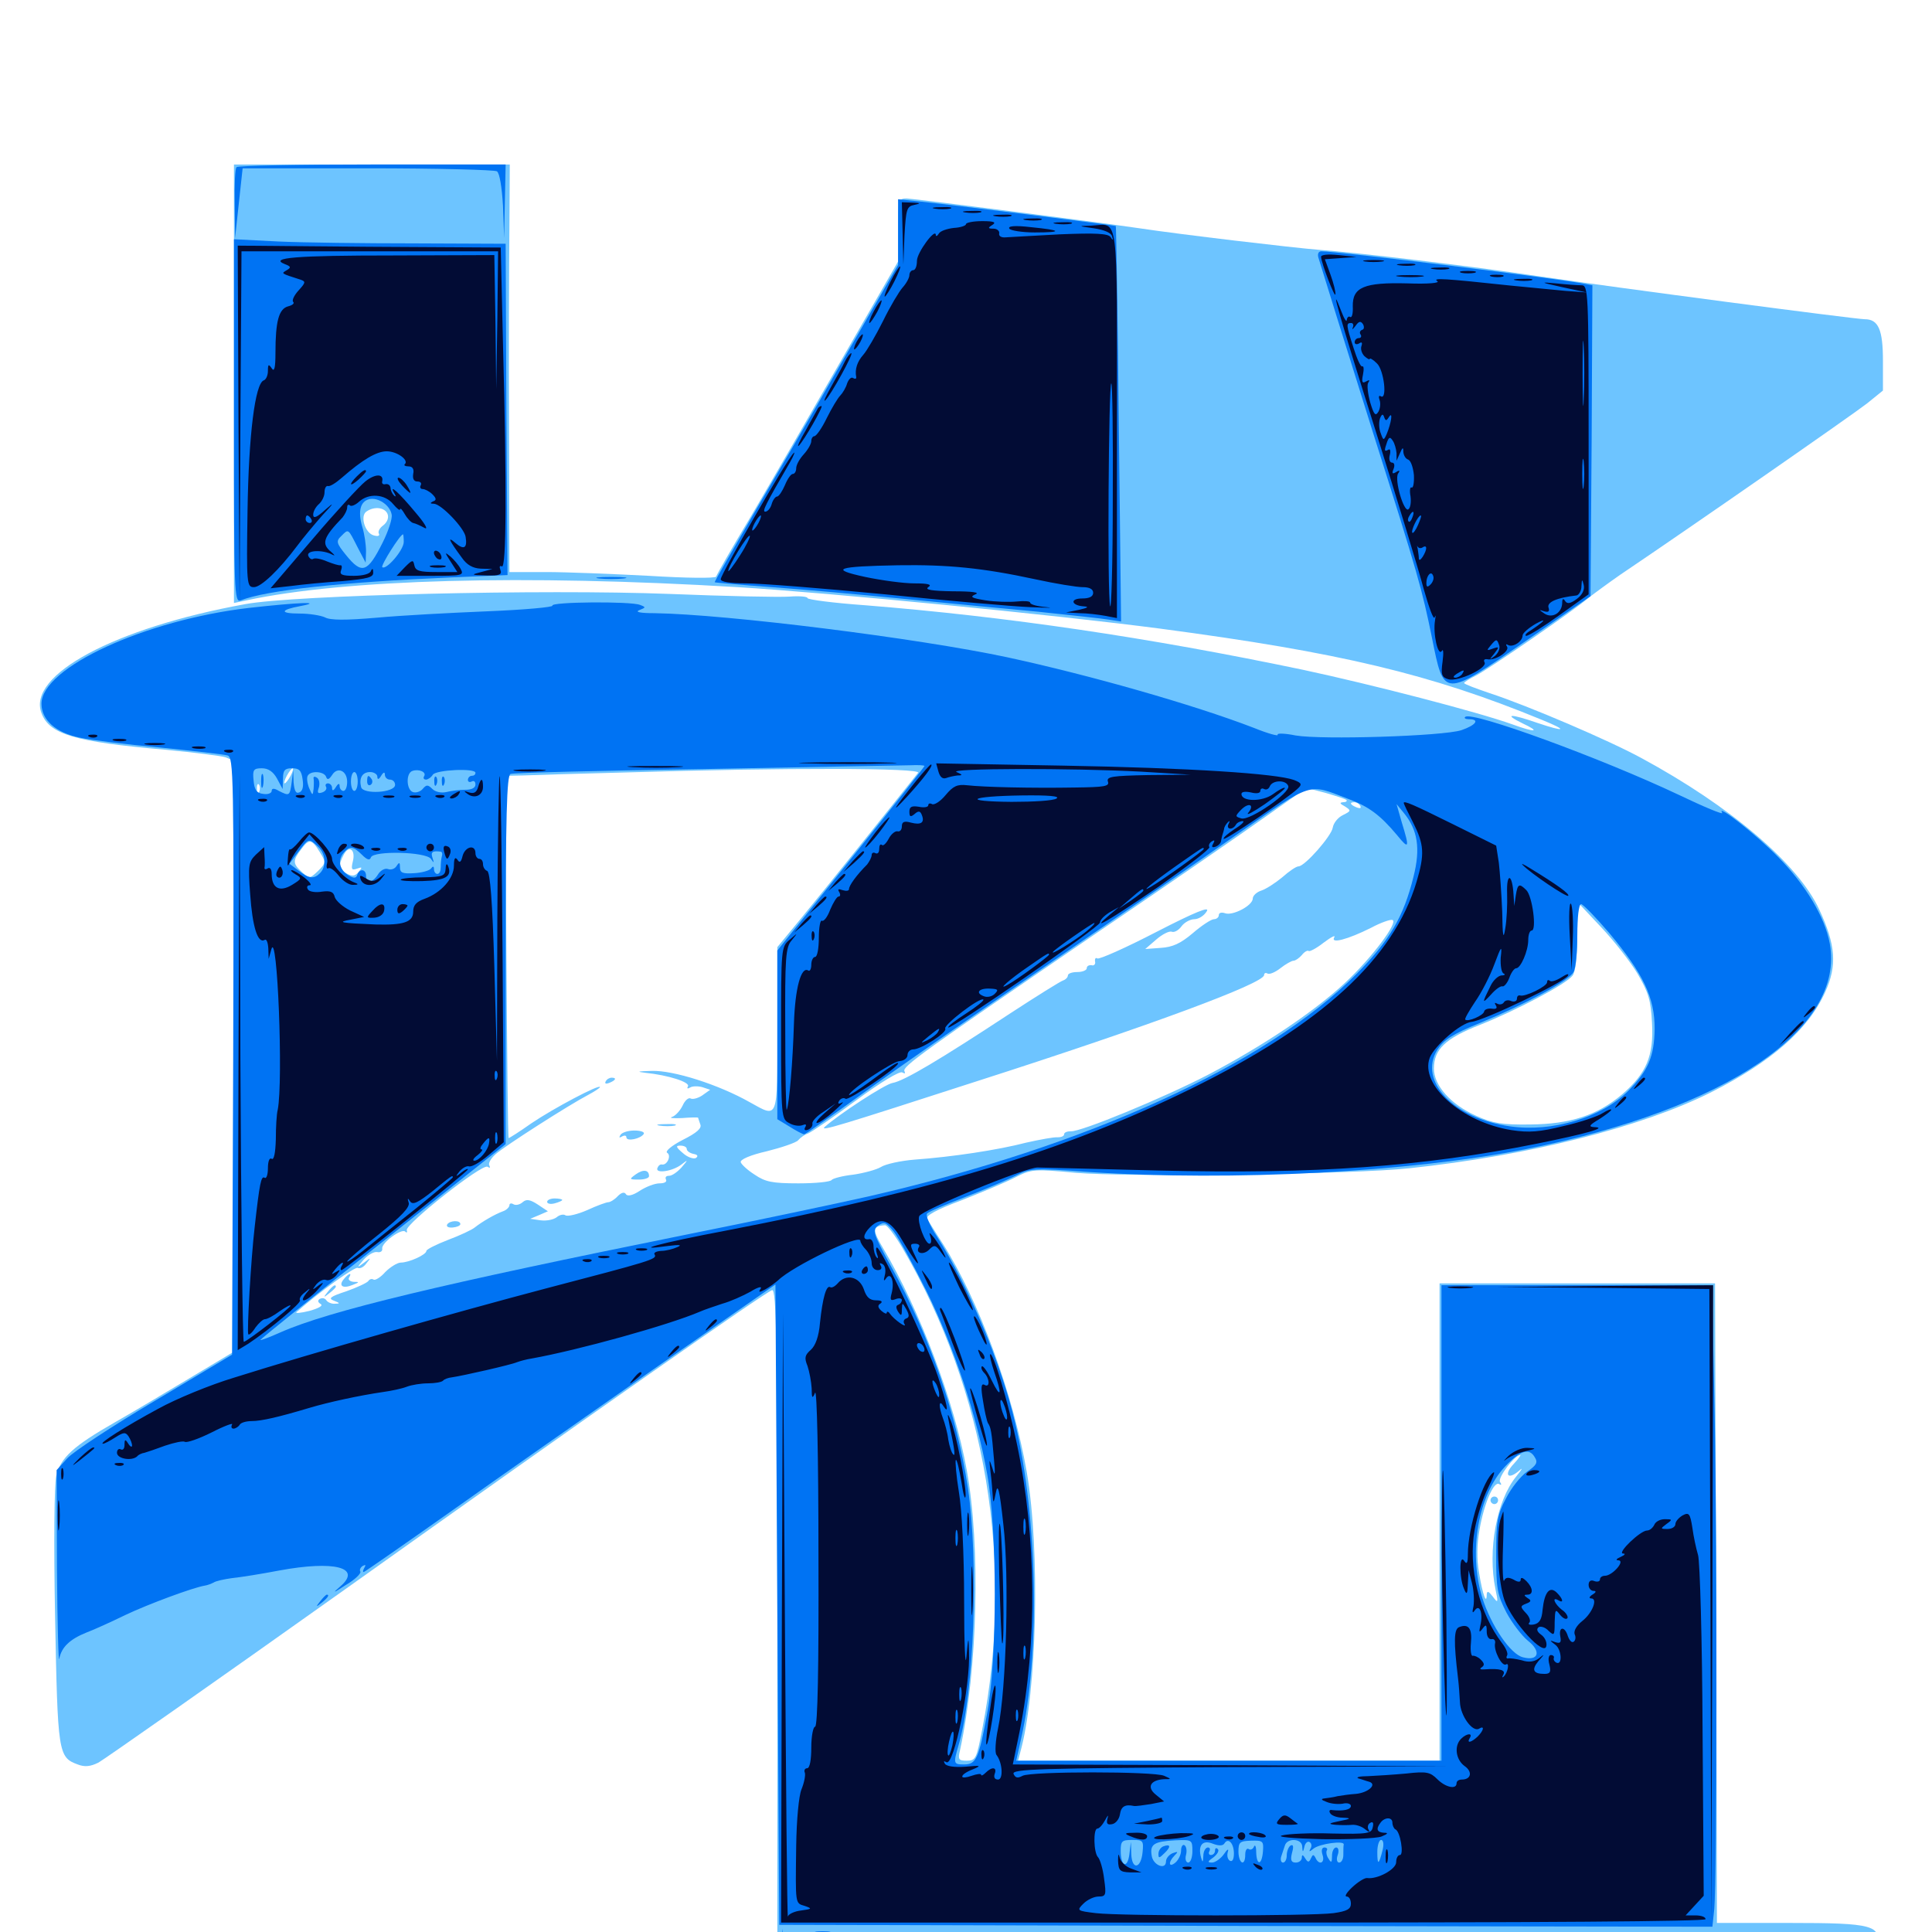 <svg xmlns="http://www.w3.org/2000/svg" viewBox="0 -1000 1000 1000">
	<path fill="#6dc4ff" d="M121.094 -801.367V-687.891L127.539 -689.258C178.906 -700.195 270.703 -702.734 381.836 -696.094C429.492 -693.164 545.508 -681.836 600.586 -674.609C693.359 -662.305 740.43 -651.172 798.242 -627.344C811.719 -621.875 810.352 -620.898 795.898 -625.781C781.836 -630.664 777.734 -630.664 788.086 -625.586C797.656 -621.094 794.727 -620.703 783.008 -625C764.453 -631.641 709.961 -645.703 674.414 -653.32C594.141 -670.117 521.094 -680.859 447.852 -686.719C431.445 -687.891 417.969 -689.648 417.969 -690.43C417.969 -691.211 413.867 -691.602 408.789 -691.211C403.516 -690.82 375.781 -691.406 346.68 -692.578C280.664 -695.117 152.344 -691.992 126.953 -687.305C59.18 -675 13.867 -650.586 21.484 -630.859C25.586 -619.922 38.477 -616.016 85.938 -611.914C100.391 -610.547 114.258 -608.789 116.797 -608.008L121.094 -606.25V-453.32V-300.391L98.242 -286.719C85.547 -279.102 68.164 -268.75 59.57 -263.867C37.695 -251.367 31.445 -245.508 29.102 -236.133C28.125 -231.445 27.734 -202.344 28.516 -162.891C29.883 -92.578 30.078 -90.43 40.234 -86.719C43.75 -85.352 46.68 -85.547 50.977 -87.695C54.102 -89.453 111.523 -129.688 178.32 -177.148C305.859 -267.969 395.117 -330.469 399.609 -332.227C401.953 -333.008 402.344 -306.25 402.344 -158.203V16.797H684.18C839.062 16.797 966.797 16.016 967.969 15.234C969.141 14.453 970.898 11.133 971.484 7.617C974.023 -3.516 969.531 -4.688 926.367 -4.688H888.672L888.281 -170.117L887.695 -335.742H816.406H745.117V-212.109V-88.672H635.938H526.953L528.125 -93.164C536.719 -123.828 538.477 -197.266 531.445 -238.086C524.414 -278.516 506.641 -326.953 487.891 -356.445C484.18 -362.109 480.664 -367.969 479.883 -369.141C478.906 -370.703 484.961 -374.023 497.656 -378.711C508.008 -382.812 520.703 -388.086 525.586 -390.625C533.984 -394.922 535.352 -394.922 556.836 -392.969C583.203 -390.625 700.977 -392.188 729.492 -395.312C791.797 -401.953 849.609 -416.602 885.547 -434.57C916.797 -450.391 935.938 -466.992 944.727 -486.523C950.977 -500.195 950.195 -510.938 941.602 -529.297C930.664 -552.93 895.508 -582.812 849.609 -607.617C833.203 -616.602 790.82 -634.766 771.094 -641.211C763.672 -643.75 757.812 -645.898 757.812 -646.484C757.812 -646.875 760.547 -648.633 764.062 -650.391C770.898 -653.906 814.844 -684.18 822.07 -690.43C824.805 -692.578 832.227 -698.047 838.672 -702.539C875.781 -727.539 959.18 -785.547 966.406 -791.211L974.609 -797.852V-813.281C974.609 -829.297 972.266 -834.766 965.234 -834.766C960.547 -834.766 836.133 -851.172 796.289 -857.031C761.328 -862.305 701.758 -869.336 682.617 -870.703C669.922 -871.68 610.352 -878.711 589.844 -881.836C567.188 -885.156 473.828 -897.07 469.336 -897.266C465.039 -897.266 464.844 -896.68 464.844 -880.859V-864.648L435.742 -814.062C419.727 -786.133 398.828 -750 389.062 -733.398C379.102 -716.797 370.898 -702.539 370.703 -701.562C370.312 -700.586 354.883 -700.781 335.938 -701.953C317.188 -702.93 293.164 -703.906 282.812 -703.906H263.672L263.477 -776.758C263.281 -816.602 263.477 -864.062 263.672 -882.227L263.867 -914.844H192.578H121.094ZM200.586 -733.984C201.367 -732.031 200.391 -729.688 198.438 -728.125C196.484 -726.758 195.508 -724.805 196.094 -723.828C196.68 -722.656 195.703 -722.266 193.555 -722.852C188.867 -724.023 186.133 -733.203 189.844 -735.352C193.945 -738.086 199.219 -737.305 200.586 -733.984ZM150.391 -598.438C149.219 -596.289 147.852 -594.531 147.266 -594.531C146.875 -594.531 147.266 -596.289 148.438 -598.438C149.609 -600.586 150.977 -602.344 151.562 -602.344C151.953 -602.344 151.562 -600.586 150.391 -598.438ZM475.195 -600C464.844 -586.914 423.828 -535.742 414.258 -524.219L402.344 -509.766V-467.188C402.344 -419.531 402.93 -421.289 388.086 -429.492C371.875 -438.672 348.438 -446.094 337.305 -445.703C330.078 -445.508 329.102 -445.312 333.984 -444.727C345.703 -443.555 357.422 -439.844 356.055 -437.695C355.469 -436.523 355.859 -436.328 357.227 -437.109C358.398 -437.891 361.328 -437.891 363.477 -437.305L367.578 -435.938L363.477 -433.008C361.133 -431.445 358.398 -430.859 357.422 -431.445C356.445 -432.031 354.492 -430.469 353.32 -427.734C351.953 -425 349.609 -422.461 347.852 -421.875C346.094 -421.289 348.438 -421.094 353.125 -421.289C357.617 -421.68 361.328 -421.68 361.328 -421.484C361.328 -421.289 361.914 -419.727 362.5 -417.969C363.281 -416.016 360.742 -413.672 353.32 -409.961C347.656 -407.031 344.141 -404.102 345.312 -403.32C347.656 -401.953 345.312 -396.68 342.578 -397.266C341.602 -397.461 340.625 -396.484 340.234 -395.312C339.258 -392.383 348.242 -393.75 352.734 -397.266C356.25 -400 356.25 -399.805 352.734 -395.703C350.586 -393.359 347.852 -391.406 346.289 -391.406C344.727 -391.406 344.141 -390.625 344.727 -389.453C345.312 -388.281 343.945 -387.5 341.406 -387.5C338.867 -387.5 334.375 -385.742 331.055 -383.594C327.539 -381.25 324.805 -380.664 324.023 -381.836C323.242 -383.203 321.68 -382.812 319.727 -380.859C318.164 -379.102 315.82 -377.734 314.844 -377.734C313.867 -377.734 308.984 -375.977 303.906 -373.633C299.023 -371.484 293.945 -370.312 292.773 -370.898C291.797 -371.68 289.648 -371.289 288.086 -369.922C286.523 -368.75 283.008 -367.969 279.883 -368.359L274.414 -369.141L279.102 -371.094L283.594 -373.047L278.32 -376.562C274.414 -379.102 272.461 -379.492 270.508 -377.734C268.945 -376.367 266.797 -375.977 265.625 -376.758C264.648 -377.344 263.672 -377.148 263.672 -376.172C263.672 -375.195 262.109 -373.633 260.352 -373.047C256.055 -371.484 249.414 -367.578 245.703 -364.648C244.336 -363.477 238.086 -360.547 231.836 -358.203C225.781 -355.859 220.703 -353.32 220.703 -352.539C220.703 -350.586 211.719 -346.484 207.422 -346.484C205.664 -346.484 201.953 -344.141 199.414 -341.602C197.07 -338.867 194.141 -337.109 193.359 -337.695C192.383 -338.281 191.211 -337.891 190.625 -336.914C189.844 -335.938 184.766 -333.594 179.297 -331.641C170.898 -328.906 169.727 -327.93 172.852 -326.758C175.977 -325.586 176.172 -325.195 173.438 -325.195C171.68 -325 169.531 -325.977 168.945 -326.953C168.164 -328.125 166.797 -328.32 165.625 -327.734C164.258 -326.953 164.453 -325.977 166.016 -325C167.383 -324.219 165.039 -322.852 160.156 -321.484C155.469 -320.312 152.539 -320.117 153.516 -320.898C165.43 -331.445 183.789 -344.531 185.156 -343.75C186.328 -343.164 188.281 -344.141 189.648 -346.094C192.188 -349.219 191.992 -349.219 188.477 -346.484C184.57 -343.555 184.57 -343.75 188.281 -348.047C190.43 -350.391 193.359 -352.148 195.117 -351.953C196.875 -351.562 198.047 -352.344 197.852 -353.711C197.266 -356.641 208.008 -364.453 209.766 -362.5C210.547 -361.719 210.938 -362.109 210.547 -363.281C209.766 -366.406 249.609 -397.852 252.344 -396.094C253.516 -395.312 253.906 -395.508 253.32 -396.68C252.539 -397.852 254.102 -400.391 256.445 -402.539C261.523 -407.031 294.922 -428.32 304.297 -433.203C307.617 -434.961 310.547 -436.914 310.547 -437.305C310.547 -439.062 286.523 -426.367 275 -418.555C268.945 -414.258 263.672 -410.938 263.281 -410.938C262.891 -410.938 262.5 -453.125 262.109 -504.688L261.523 -598.438L270.898 -598.633C275.977 -598.828 300 -599.609 324.219 -600.195C406.641 -602.734 477.344 -602.539 475.195 -600ZM134.18 -590.234C133.594 -588.672 133.008 -589.258 133.008 -591.406C132.812 -593.555 133.398 -594.727 133.984 -593.945C134.57 -593.359 134.766 -591.602 134.18 -590.234ZM696.875 -585.938C697.461 -585.352 696.68 -584.766 695.117 -584.766C693.164 -584.57 693.555 -583.984 696.094 -582.617C699.414 -580.469 699.414 -580.273 695.117 -578.125C692.578 -576.953 690.234 -574.023 689.844 -571.68C689.258 -567.383 675.391 -551.562 672.07 -551.562C670.898 -551.562 667.188 -549.023 663.672 -545.898C660.156 -542.969 655.273 -539.844 652.93 -539.062C650.391 -538.281 648.438 -536.328 648.438 -534.961C648.438 -531.25 637.891 -525.781 633.984 -527.344C632.227 -527.93 630.859 -527.539 630.859 -526.367C630.859 -525.195 629.688 -524.219 628.32 -524.219C626.953 -524.219 621.875 -520.898 617.383 -516.992C610.938 -511.523 606.836 -509.766 600.781 -509.375L592.773 -508.789L598.438 -513.672C601.562 -516.406 605.078 -518.164 606.445 -517.773C607.617 -517.188 609.961 -518.359 611.523 -520.508C612.891 -522.461 616.016 -524.219 618.164 -524.219C620.312 -524.219 623.242 -525.977 624.609 -528.32C626.367 -531.055 618.945 -528.125 598.438 -517.578C582.617 -509.375 568.945 -503.32 567.969 -503.906C567.188 -504.492 566.602 -503.906 566.797 -502.344C567.188 -500.977 566.211 -500 565.039 -500.391C563.672 -500.586 562.5 -500 562.5 -498.828C562.5 -497.852 560.352 -496.875 557.617 -496.875C554.883 -496.875 552.734 -496.094 552.734 -495.117C552.734 -494.141 551.562 -492.969 550.391 -492.578C549.023 -492.188 536.523 -484.375 522.461 -475.195C487.109 -451.953 467.969 -440.43 461.914 -439.453C457.812 -438.672 434.18 -423.242 426.758 -416.602C424.414 -414.258 434.57 -417.383 505.859 -440.43C594.727 -468.945 654.297 -491.016 654.297 -495.312C654.297 -496.289 655.078 -496.68 656.055 -496.094C657.031 -495.508 659.961 -496.68 662.695 -498.828C665.43 -500.977 668.555 -502.734 669.531 -502.734C670.508 -502.734 672.461 -504.102 673.828 -505.664C675.195 -507.422 676.758 -508.203 677.344 -507.812C677.734 -507.227 681.445 -509.18 685.156 -512.109C689.062 -515.039 691.406 -516.211 690.625 -514.844C688.477 -511.328 697.461 -513.672 709.57 -519.727C714.648 -522.461 719.727 -524.219 720.703 -523.828C724.023 -522.852 710.156 -504.297 696.094 -491.211C680.469 -476.562 653.711 -458.594 625 -443.555C601.953 -431.641 559.375 -414.062 554.297 -414.453C552.344 -414.453 550.781 -413.867 550.781 -412.891C550.781 -411.914 549.219 -411.328 547.461 -411.328C545.508 -411.523 538.281 -410.156 531.25 -408.594C516.211 -404.688 492.578 -401.172 473.633 -399.805C466.211 -399.219 458.203 -397.461 455.859 -395.898C453.516 -394.531 447.07 -392.773 441.602 -391.992C436.133 -391.406 431.055 -390.039 430.469 -389.258C429.883 -388.281 422.266 -387.5 413.281 -387.5C399.609 -387.5 396.094 -388.281 390.625 -391.992C386.914 -394.336 383.789 -397.266 383.398 -398.438C383.008 -399.805 388.281 -402.148 396.875 -404.102C404.688 -406.055 412.109 -408.594 413.086 -409.766C414.258 -411.133 416.406 -412.695 418.164 -413.281C420.117 -414.062 431.25 -421.68 443.164 -430.469C455.859 -439.844 465.625 -445.703 466.992 -444.922C468.359 -444.141 468.75 -444.336 468.164 -445.508C466.797 -447.852 477.148 -455.273 568.359 -517.578C604.297 -541.992 643.359 -568.945 654.883 -577.148L676.172 -592.188L685.938 -589.648C691.211 -588.086 696.289 -586.523 696.875 -585.938ZM704.102 -582.812C704.688 -581.641 703.906 -581.445 702.344 -582.031C698.828 -583.398 698.242 -584.766 700.977 -584.766C702.148 -584.766 703.516 -583.984 704.102 -582.812ZM165.625 -558.789C168.75 -553.711 168.75 -553.32 164.648 -549.219C160.352 -545.117 160.156 -545.117 156.25 -548.633C151.562 -552.93 151.367 -554.492 155.859 -560.352C159.961 -566.016 161.328 -565.82 165.625 -558.789ZM182.617 -554.102C181.641 -550 182.031 -549.414 184.766 -550.391C187.5 -551.367 187.695 -551.172 185.547 -548.633C183.789 -546.484 182.227 -546.289 179.492 -547.852C175.195 -550 175 -552.148 177.93 -557.617C180.664 -562.891 184.18 -560.156 182.617 -554.102ZM189.453 -556.641C189.453 -557.031 188.672 -557.422 187.5 -557.422C186.523 -557.422 185.547 -556.445 185.547 -555.273C185.547 -554.297 186.523 -553.906 187.5 -554.492C188.672 -555.078 189.453 -556.055 189.453 -556.641ZM196.68 -556.25C197.461 -556.836 196.289 -557.422 194.141 -557.227C191.992 -557.227 191.406 -556.641 192.969 -556.055C194.336 -555.469 196.094 -555.664 196.68 -556.25ZM203.906 -555.859C203.32 -556.641 202.148 -557.422 200.977 -557.422C200 -557.422 199.219 -556.641 199.219 -555.859C199.219 -554.883 200.586 -554.102 202.148 -554.102C203.711 -554.102 204.492 -554.883 203.906 -555.859ZM196.289 -547.656C196.875 -548.828 196.68 -549.609 195.508 -549.609C194.531 -549.609 192.969 -548.828 192.383 -547.656C191.797 -546.68 191.992 -545.703 193.164 -545.703C194.141 -545.703 195.703 -546.68 196.289 -547.656ZM847.656 -495.898C853.32 -486.133 854.492 -482.227 855.078 -470.508C856.055 -453.516 852.148 -444.336 839.648 -433.594C826.758 -422.656 812.695 -418.164 791.992 -417.969C777.539 -417.773 772.656 -418.555 764.062 -422.461C750.977 -428.32 742.188 -438.086 742.188 -446.875C742.188 -456.836 748.047 -462.5 766.016 -469.531C785.156 -477.148 810.547 -490.625 813.867 -494.922C815.43 -496.68 816.406 -504.688 816.406 -515.43L816.602 -533.008L828.711 -520.117C835.352 -513.086 843.945 -502.148 847.656 -495.898ZM591.797 -507.812C591.797 -508.203 591.016 -508.594 589.844 -508.594C588.867 -508.594 587.891 -507.617 587.891 -506.445C587.891 -505.469 588.867 -505.078 589.844 -505.664C591.016 -506.25 591.797 -507.227 591.797 -507.812ZM355.469 -405.273C355.469 -404.297 357.031 -403.125 358.984 -402.734C361.133 -402.344 361.523 -401.562 360.156 -400.586C358.984 -400 355.859 -400.977 353.516 -403.125C349.805 -406.25 349.609 -407.031 352.148 -407.031C354.102 -407.031 355.469 -406.25 355.469 -405.273ZM272.852 -368.75C273.633 -369.336 272.461 -369.922 270.312 -369.727C268.164 -369.727 267.578 -369.141 269.141 -368.555C270.508 -367.969 272.266 -368.164 272.852 -368.75ZM256.641 -363.672C257.227 -364.648 256.25 -365.43 254.688 -365.43C253.125 -365.43 251.367 -364.648 250.781 -363.672C250.195 -362.891 251.172 -362.109 252.734 -362.109C254.297 -362.109 256.055 -362.891 256.641 -363.672ZM467.188 -353.906C510.547 -279.297 525.195 -191.016 508.398 -104.883C505.469 -89.844 505.078 -88.672 500.391 -88.672C496.289 -88.672 495.703 -89.258 496.875 -93.945C506.055 -136.328 507.617 -199.414 500.391 -239.062C493.945 -274.609 476.172 -321.68 457.227 -353.711C451.367 -363.477 451.562 -365.43 458.008 -365.82C459.18 -366.016 463.281 -360.547 467.188 -353.906ZM783.594 -242.383C778.32 -236.914 780.273 -233.789 785.938 -238.477C788.477 -240.82 788.086 -239.844 784.766 -235.742C774.609 -223.242 769.922 -197.656 774.023 -177.539C775.586 -170.312 775.391 -169.922 772.656 -173.633C770.508 -176.367 769.727 -176.758 769.531 -174.805C769.531 -168.945 767.383 -174.609 765.625 -185.547C764.258 -193.164 764.453 -200.781 765.82 -208.398C768.164 -221.875 773.242 -233.594 775.977 -231.836C777.148 -231.055 777.344 -231.641 776.367 -233.008C775.195 -235.156 783.984 -246.875 786.914 -246.875C787.305 -246.875 785.938 -244.922 783.594 -242.383ZM673.242 -46.484C674.023 -47.07 672.852 -47.656 670.703 -47.461C668.555 -47.461 667.969 -46.875 669.531 -46.289C670.898 -45.703 672.656 -45.898 673.242 -46.484ZM313.477 -440.234C312.891 -439.062 313.672 -438.867 315.234 -439.453C318.75 -440.82 319.336 -442.188 316.602 -442.188C315.43 -442.188 314.062 -441.406 313.477 -440.234ZM341.406 -417.383C338.867 -417.773 340.43 -418.164 344.727 -418.164C349.023 -418.359 350.977 -417.969 349.219 -417.383C347.266 -416.992 343.75 -416.992 341.406 -417.383ZM321.094 -412.5C321.875 -413.867 325.195 -414.844 328.32 -414.844C331.641 -414.844 333.789 -414.062 333.203 -413.086C331.641 -410.547 324.219 -408.984 324.219 -411.328C324.219 -412.305 323.242 -412.5 321.875 -411.719C320.508 -410.938 320.312 -411.133 321.094 -412.5ZM329.102 -392.188C325.586 -389.648 325.586 -389.453 330.664 -389.453C333.594 -389.453 335.938 -390.234 335.938 -391.211C335.938 -394.531 333.008 -394.922 329.102 -392.188ZM283.203 -377.93C283.203 -378.906 284.961 -379.688 287.109 -379.688C289.258 -379.688 291.016 -379.297 291.016 -378.906C291.016 -378.516 289.258 -377.734 287.109 -377.148C284.961 -376.562 283.203 -376.953 283.203 -377.93ZM231.445 -366.211C230.859 -365.039 232.227 -364.453 234.375 -364.648C236.523 -364.844 238.281 -365.625 238.281 -366.406C238.281 -368.555 232.812 -368.359 231.445 -366.211ZM177.93 -337.891C175 -334.375 177.539 -332.812 182.617 -334.961C186.133 -336.328 186.133 -336.523 183.008 -336.523C181.055 -336.719 180.078 -337.695 180.664 -338.672C182.422 -341.602 180.469 -341.016 177.93 -337.891ZM169.727 -331.445C167.188 -328.32 167.383 -328.125 170.508 -330.664C172.266 -332.031 173.828 -333.594 173.828 -333.984C173.828 -335.547 172.266 -334.57 169.727 -331.445ZM771.484 -223.438C771.484 -222.461 772.461 -221.484 773.438 -221.484C774.609 -221.484 775.391 -222.461 775.391 -223.438C775.391 -224.609 774.609 -225.391 773.438 -225.391C772.461 -225.391 771.484 -224.609 771.484 -223.438Z"/>
	<path fill="#0073f3" d="M122.461 -913.477C121.68 -912.891 121.289 -904.297 121.484 -894.531L121.68 -876.758L123.633 -894.922L125.586 -912.891H190.234C225.781 -912.891 255.859 -912.109 257.227 -911.328C258.594 -910.352 259.766 -903.32 260.352 -893.359L260.938 -876.758L261.328 -895.898L261.719 -914.844H192.773C154.688 -914.844 123.047 -914.258 122.461 -913.477ZM464.844 -879.883V-862.891L436.719 -814.258C421.289 -787.305 399.805 -750.586 389.062 -732.227C378.516 -714.062 369.727 -698.828 369.922 -698.633C370.117 -698.438 383.398 -697.266 399.414 -696.094C415.625 -694.922 446.289 -692.188 467.773 -690.039C489.258 -687.891 520.508 -684.961 537.109 -683.398C553.711 -681.641 570.312 -679.883 573.828 -679.297L580.273 -678.32L579.102 -780.273C578.516 -836.523 577.734 -882.617 577.539 -883.008C576.953 -883.398 490.625 -894.336 474.219 -895.898L464.844 -896.875ZM121.094 -782.031C121.094 -693.164 121.289 -687.891 124.609 -689.258C138.086 -694.531 176.172 -698.633 234.375 -701.172L262.695 -702.344L262.109 -788.086L261.719 -873.828L214.258 -874.023C188.281 -874.023 156.641 -874.414 144.141 -875L121.094 -876.172ZM202.734 -733.594C203.125 -731.445 200.977 -725 198.047 -719.141C190.234 -703.516 187.305 -702.539 179.102 -712.695C174.023 -718.945 173.828 -719.922 176.758 -722.656C180.469 -726.367 180.078 -726.562 185.156 -716.602L189.258 -708.789L189.453 -714.648C189.453 -717.969 188.672 -723.633 187.5 -727.344C185.156 -735.352 186.523 -740.43 191.016 -741.602C195.703 -742.773 201.953 -738.477 202.734 -733.594ZM208.984 -719.531C208.984 -715.234 199.805 -704.688 197.852 -706.445C197.07 -707.422 207.031 -723.242 208.594 -723.438C208.789 -723.438 208.984 -721.68 208.984 -719.531ZM682.422 -866.602C686.914 -851.953 696.289 -821.875 710.938 -775.195C733.984 -702.539 736.133 -694.727 741.211 -669.727C747.461 -638.672 746.875 -638.672 789.648 -668.164L823.242 -691.406L823.828 -771.875L824.219 -852.344L819.922 -853.125C809.375 -855.469 692.578 -869.922 683.984 -869.922C682.422 -869.922 681.836 -868.555 682.422 -866.602ZM310.156 -700.586C306.641 -700.977 309.375 -701.367 316.406 -701.367C323.438 -701.367 326.172 -700.977 322.852 -700.586C319.336 -700.195 313.477 -700.195 310.156 -700.586ZM128.906 -685.352C75.195 -679.102 21.484 -654.492 21.484 -635.742C21.484 -627.344 28.906 -620.703 41.406 -618.164C46.68 -616.992 65.43 -614.648 82.812 -613.086C100 -611.328 115.82 -609.57 117.773 -608.984C120.898 -608.008 121.094 -599.414 120.703 -453.32L120.117 -298.828L80.273 -275C58.203 -261.914 37.891 -248.633 34.766 -245.117L29.297 -239.062L29.492 -187.695C29.688 -159.57 30.273 -138.672 30.664 -141.406C31.836 -147.461 36.133 -151.562 44.922 -155.078C48.633 -156.445 57.617 -160.547 64.844 -164.062C76.758 -169.727 100 -178.32 106.055 -179.297C107.422 -179.492 109.375 -180.273 110.547 -180.859C111.523 -181.641 116.016 -182.617 120.312 -183.203C124.414 -183.594 135.352 -185.352 144.531 -187.109C173.047 -192.383 187.5 -188.672 176.172 -178.906C171.875 -175.195 172.266 -175.195 179.102 -179.688C183.789 -182.422 186.914 -185.547 186.523 -186.523C185.938 -187.305 186.523 -188.672 187.695 -189.453C189.258 -190.234 189.453 -190.039 188.672 -188.672C187.891 -187.305 187.695 -186.328 188.281 -186.328C188.672 -186.328 209.18 -200.586 233.789 -217.969C258.203 -235.352 306.055 -268.75 339.844 -292.383L401.367 -335.156L402.344 -169.336L403.32 -3.711L644.727 -3.125L886.328 -2.734L887.305 -11.914C888.672 -27.148 888.867 -195.703 887.5 -267.969L886.133 -334.766H816.016H746.094V-211.719V-88.672H635.938H525.977L528.516 -100C538.477 -143.945 537.109 -214.258 525.391 -263.672C518.359 -293.945 501.172 -334.57 484.961 -359.961C481.25 -365.625 478.906 -371.094 479.883 -371.875C480.664 -372.852 489.453 -376.562 499.219 -380.273C508.984 -383.984 520.703 -389.062 525.195 -391.211C533.008 -395.312 534.375 -395.508 564.062 -393.359C637.891 -388.477 730.273 -393.359 790.039 -405.273C893.359 -425.781 955.273 -467.773 947.07 -511.719C944.531 -525.391 934.57 -541.992 920.508 -556.25C908.984 -568.164 888.086 -584.375 891.406 -579.297C891.992 -578.125 881.836 -582.422 868.75 -588.672C829.102 -607.422 761.523 -632.227 758.398 -628.906C757.617 -628.32 758.594 -627.734 760.352 -627.734C766.211 -627.734 763.867 -624.609 756.445 -622.07C746.875 -618.945 683.789 -616.992 670.508 -619.336C664.844 -620.508 660.742 -620.508 661.328 -619.727C661.914 -618.75 656.25 -620.312 649.023 -623.242C617.578 -635.352 563.867 -650.586 521.484 -659.766C474.805 -669.727 376.172 -682.031 338.867 -682.617C331.445 -682.617 328.516 -683.203 330.859 -684.18C334.375 -685.547 334.375 -685.742 331.25 -686.914C326.172 -688.867 284.766 -688.477 285.938 -686.523C286.523 -685.742 271.484 -684.375 252.344 -683.594C233.398 -682.812 207.422 -681.445 194.922 -680.273C178.906 -678.906 170.898 -678.906 168.164 -680.469C166.016 -681.445 160.156 -682.422 155.078 -682.422C144.531 -682.422 144.922 -684.375 155.664 -686.328C167.773 -688.672 154.883 -688.281 128.906 -685.352ZM478.516 -603.516C478.516 -603.125 461.328 -581.445 440.43 -555.469L402.344 -508.008V-464.258V-420.703L408.789 -416.797C412.109 -414.648 415.625 -412.891 416.211 -412.891C416.992 -412.891 430.469 -422.461 446.484 -433.984C462.5 -445.703 505.078 -475.195 541.016 -499.805C576.953 -524.414 622.07 -555.273 641.211 -568.75C679.688 -595.508 676.953 -594.531 697.266 -586.719C708.398 -582.617 714.258 -578.32 723.242 -567.578C729.297 -560.156 729.688 -560.938 725.586 -574.219L722.852 -583.789L726.562 -579.297C733.789 -570.508 735.352 -560.938 731.641 -546.289C726.562 -525.586 719.336 -513.281 702.148 -495.898C655.273 -448.828 562.695 -406.641 449.219 -380.664C433.594 -377.148 392.188 -368.359 357.031 -361.328C228.125 -335.352 170.312 -321.484 145.117 -310.352C139.453 -307.812 134.766 -306.055 134.766 -306.445C134.766 -306.836 163.281 -329.883 198.242 -357.422L261.719 -407.812V-503.125C261.719 -577.734 262.305 -598.828 264.258 -599.414C265.43 -600 310.938 -601.172 365.234 -601.953C419.531 -602.93 467.188 -603.906 471.289 -603.906C475.195 -604.102 478.516 -603.906 478.516 -603.516ZM143.359 -597.07L146.289 -591.602L146.484 -597.07C146.484 -601.367 147.461 -602.344 151.172 -602.344C154.883 -602.344 156.055 -601.172 156.641 -596.484C157.227 -592.969 156.641 -590.43 154.883 -589.844C153.125 -589.062 152.344 -590.82 151.953 -595.117L151.758 -601.367L150.977 -595.117C150 -587.891 149.805 -587.891 144.336 -590.625C141.797 -592.188 140.625 -591.992 140.625 -590.625C140.625 -589.453 138.672 -588.672 136.328 -589.062C132.812 -589.453 131.641 -591.211 131.25 -596.094C130.664 -601.562 131.25 -602.344 135.547 -602.344C138.867 -602.344 141.406 -600.586 143.359 -597.07ZM179.688 -595.312C179.688 -592.773 178.906 -590.625 177.734 -590.625C176.758 -590.625 175.781 -591.797 175.781 -593.164C175.781 -594.727 175 -594.531 173.828 -592.578C172.656 -590.625 171.875 -590.43 171.875 -592.188C171.875 -593.359 170.898 -594.531 169.727 -594.531C168.75 -594.531 168.164 -593.75 168.75 -592.773C169.336 -591.797 168.555 -590.43 166.797 -589.844C164.453 -589.062 164.062 -589.648 165.039 -592.383C165.625 -594.531 165.234 -596.68 164.062 -597.461C162.891 -598.242 162.109 -598.047 162.305 -597.07C162.5 -596.289 162.5 -593.75 162.305 -591.602C161.914 -588.086 161.719 -588.086 159.961 -592.188C158.984 -594.727 158.594 -597.656 159.375 -598.633C160.938 -601.172 167.578 -600.781 168.75 -598.047C169.336 -596.094 170.312 -596.484 171.875 -598.828C174.609 -603.32 179.688 -601.172 179.688 -595.312ZM219.531 -598.242C218.945 -597.266 219.336 -596.484 220.508 -596.484C221.484 -596.484 223.242 -597.656 224.023 -599.023C225.781 -601.562 246.094 -602.539 246.094 -600C246.094 -599.023 245.312 -598.438 244.141 -598.438C243.164 -598.438 242.188 -597.461 242.188 -596.289C242.188 -595.312 243.164 -594.922 244.141 -595.508C245.312 -596.094 246.094 -595.508 246.094 -593.945C246.094 -592.188 244.141 -591.211 240.82 -591.211C237.695 -591.211 233.398 -590.625 231.055 -590.039C228.516 -589.453 225.391 -590.039 223.828 -591.602C221.484 -593.945 220.703 -593.945 218.75 -591.602C217.578 -590.234 215.234 -589.453 213.672 -590.039C210.352 -591.211 209.961 -599.805 213.477 -600.977C216.797 -602.148 220.898 -600.391 219.531 -598.242ZM185.156 -595.508C185.156 -592.773 184.375 -590.625 183.398 -590.625C182.422 -590.625 181.641 -592.773 181.641 -595.508C181.641 -598.242 182.422 -600.391 183.398 -600.391C184.375 -600.391 185.156 -598.242 185.156 -595.508ZM195.312 -598.047C195.312 -596.289 196.094 -596.484 197.266 -598.438C198.438 -600.391 199.219 -600.586 199.219 -599.023C199.219 -597.656 200.391 -596.484 201.758 -596.484C203.32 -596.484 204.492 -595.312 204.492 -593.75C204.492 -589.648 187.891 -588.672 186.914 -592.578C185.742 -597.266 187.5 -600.391 191.602 -600.391C193.555 -600.391 195.312 -599.219 195.312 -598.047ZM164.453 -561.914C168.555 -558.398 169.141 -551.562 165.625 -548.047C162.5 -544.922 159.961 -545.117 154.492 -549.414L149.805 -552.93L154.492 -559.18C159.766 -566.211 159.766 -566.211 164.453 -561.914ZM187.305 -557.617C190.039 -554.883 191.406 -554.492 191.992 -556.25C193.359 -559.766 220.312 -559.18 223.047 -555.469C224.609 -553.125 224.805 -553.125 223.828 -556.055C222.852 -558.984 223.828 -559.766 228.125 -559.18C228.906 -558.984 229.102 -558.008 228.711 -556.836C228.32 -555.469 228.125 -552.93 228.125 -551.172C228.125 -549.219 227.539 -547.656 226.367 -547.656C225.391 -547.656 224.609 -548.828 224.609 -550.195C224.609 -551.758 224.023 -551.758 223.047 -550.391C222.266 -549.414 218.359 -548.242 214.453 -548.047C208.398 -547.656 207.031 -548.242 207.031 -550.977C207.031 -553.711 206.641 -553.906 205.273 -551.758C204.297 -550.195 202.344 -549.609 200.781 -550.195C199.219 -550.781 196.875 -549.414 195.703 -547.461C192.969 -542.969 189.453 -542.578 189.453 -546.68C189.453 -550.195 186.133 -550.586 184.961 -547.266C184.375 -545.312 183.203 -545.312 180.469 -546.875C175.781 -549.609 174.609 -554.688 177.734 -558.398C180.859 -562.305 182.812 -562.109 187.305 -557.617ZM833.008 -516.992C850.586 -495.898 856.445 -483.789 856.445 -467.578C856.25 -453.125 853.125 -445.898 842.773 -435.352C828.906 -421.484 803.32 -413.867 781.641 -416.992C752.344 -421.094 733.984 -440.43 743.945 -456.641C747.266 -461.719 751.562 -464.648 766.016 -470.508C789.648 -480.273 812.109 -492.383 814.453 -496.875C815.625 -498.828 816.406 -507.617 816.406 -516.211C816.406 -525 817.188 -532.031 818.359 -532.031C819.336 -532.031 825.977 -525.195 833.008 -516.992ZM479.492 -331.836C493.75 -302.93 505.664 -266.992 510.938 -237.109C516.211 -208.398 516.211 -141.016 510.938 -113.086C506.641 -89.844 505.273 -86.719 499.023 -86.719C493.555 -86.719 493.359 -87.109 496.094 -96.484C504.297 -123.828 506.641 -191.797 500.977 -229.883C495.312 -267.383 481.25 -308.594 461.523 -343.945C451.758 -361.719 451.367 -363.281 454.492 -365.625C457.617 -367.773 458.594 -367.383 462.5 -362.695C464.844 -359.766 472.461 -345.898 479.492 -331.836ZM794.531 -245.508C796.094 -242.969 795.117 -241.406 790.43 -238.281C787.109 -235.938 782.227 -229.883 779.492 -224.414C775 -216.016 774.414 -212.305 774.414 -195.117C774.414 -177.734 775 -174.609 779.688 -165.43C782.617 -159.961 787.695 -153.32 790.82 -150.781C797.852 -145.312 796.484 -140.039 788.281 -142.188C781.836 -143.75 771.875 -158.398 767.188 -173.047C759.961 -196.875 765.039 -226.172 779.102 -241.016C787.109 -249.414 791.602 -250.781 794.531 -245.508ZM591.406 -41.406C590.625 -32.812 585.938 -31.836 585.547 -40.234L585.352 -46.68L584.57 -40.234C583.594 -32.617 580.078 -33.789 580.078 -41.992C580.078 -47.07 580.664 -47.656 586.133 -47.656C591.602 -47.656 591.992 -47.266 591.406 -41.406ZM617.188 -41.797C617.188 -38.672 616.211 -35.938 615.039 -35.938C613.867 -35.938 613.281 -37.695 613.867 -39.844C614.453 -41.992 614.062 -44.336 613.086 -44.922C612.109 -45.508 611.328 -44.141 611.328 -42.188C611.328 -40.039 609.961 -37.305 608.398 -35.938C604.883 -33.008 604.492 -36.133 608.008 -39.648C609.961 -41.602 609.766 -41.797 607.031 -40.82C605.078 -40.039 603.516 -38.086 603.516 -36.523C603.516 -31.836 596.68 -34.57 596.094 -39.648C595.117 -45.508 597.461 -46.875 608.398 -47.461C616.992 -47.852 617.188 -47.656 617.188 -41.797ZM633.789 -45.898C635.742 -49.023 638.672 -45.898 638.672 -40.625C638.672 -37.695 637.891 -36.133 636.523 -36.914C635.352 -37.695 634.961 -39.648 635.547 -41.602C636.133 -43.359 635.156 -42.773 633.594 -40.43C631.836 -37.891 628.906 -35.938 627.344 -35.938C624.805 -35.938 625 -36.523 628.125 -38.672C630.078 -40.234 631.25 -42.188 630.273 -42.969C629.492 -43.75 628.906 -43.359 628.906 -42.188C628.906 -40.82 627.93 -39.844 626.758 -39.844C625.781 -39.844 625.391 -40.82 625.977 -41.797C626.562 -42.969 626.172 -43.75 625.195 -43.75C624.023 -43.75 622.852 -41.797 622.852 -39.453C622.656 -35.938 622.461 -35.742 621.68 -38.477C619.922 -44.922 622.461 -47.852 627.734 -45.703C630.859 -44.531 633.008 -44.531 633.789 -45.898ZM653.711 -41.797C653.125 -34.375 650.391 -34.18 650.195 -41.406C650.195 -44.336 649.609 -45.508 649.023 -44.141C648.633 -42.969 647.266 -42.188 646.289 -42.969C645.312 -43.555 644.531 -42.188 644.531 -40.039C644.531 -33.789 641.211 -35.156 641.016 -41.406C641.016 -46.484 641.602 -47.07 647.461 -47.266C653.711 -47.461 654.102 -47.07 653.711 -41.797ZM674.023 -44.336C674.219 -41.016 674.414 -41.016 675.195 -44.336C675.586 -46.094 676.953 -47.266 677.93 -46.484C678.906 -45.898 679.102 -44.336 678.32 -43.164C677.344 -41.406 677.734 -41.406 679.883 -43.164C683.008 -45.703 695.898 -47.461 695.508 -45.312C695.312 -44.336 695.312 -41.992 695.312 -39.844C695.312 -37.695 694.336 -35.938 693.164 -35.938C691.992 -35.938 691.602 -37.695 692.383 -39.844C693.164 -41.992 692.773 -43.75 691.602 -43.75C690.43 -43.75 689.453 -41.797 689.453 -39.453C689.453 -35.938 689.062 -35.547 687.695 -37.891C686.523 -39.453 686.328 -41.406 686.719 -42.188C687.305 -42.969 686.719 -43.75 685.547 -43.75C684.18 -43.75 683.789 -42.188 684.57 -39.844C685.938 -35.547 682.617 -34.375 680.859 -38.477C679.883 -40.234 679.492 -40.234 678.516 -38.086C677.539 -35.938 676.953 -35.938 675.586 -38.086C674.414 -40.039 673.828 -40.234 673.828 -38.477C673.828 -37.109 672.461 -35.938 670.703 -35.938C668.359 -35.938 667.773 -37.109 668.75 -41.016C669.727 -44.336 669.336 -45.508 667.969 -44.727C666.992 -44.141 666.016 -41.797 666.016 -39.648C666.016 -37.695 665.234 -35.938 664.062 -35.938C663.086 -35.938 662.695 -37.305 663.086 -38.867C663.672 -40.43 664.453 -43.164 665.039 -44.727C666.211 -48.828 673.828 -48.438 674.023 -44.336ZM708.203 -40.625C710.938 -46.289 708.594 -48.047 701.758 -45.508C696.875 -43.75 696.289 -42.383 699.219 -37.891C700.781 -35.547 701.172 -35.742 701.172 -39.453C701.172 -41.797 702.148 -43.75 703.32 -43.75C704.492 -43.75 704.883 -41.992 704.102 -39.844C702.344 -34.375 705.664 -34.961 708.203 -40.625ZM715.625 -42.383C713.672 -34.57 712.891 -34.375 712.891 -41.406C712.891 -44.922 713.867 -47.656 714.844 -47.656C716.016 -47.656 716.406 -45.508 715.625 -42.383ZM135.156 -595.508C135.156 -592.383 135.547 -591.211 136.133 -593.164C136.523 -594.922 136.523 -597.656 136.133 -599.023C135.547 -600.195 135.156 -598.828 135.156 -595.508ZM224.805 -595.312C224.805 -593.164 225.391 -592.578 225.977 -594.141C226.562 -595.508 226.367 -597.266 225.781 -597.852C225.195 -598.633 224.609 -597.461 224.805 -595.312ZM228.711 -595.312C228.711 -593.164 229.297 -592.578 229.883 -594.141C230.469 -595.508 230.273 -597.266 229.688 -597.852C229.102 -598.633 228.516 -597.461 228.711 -595.312ZM190.039 -595.508C190.039 -593.945 190.82 -593.164 191.797 -593.75C192.773 -594.336 192.969 -595.703 192.383 -596.68C190.625 -599.219 190.039 -598.828 190.039 -595.508ZM602.148 -44.336C600.781 -43.75 599.609 -42.188 599.609 -40.43C599.609 -38.086 600 -38.086 602.734 -40.82C606.25 -44.141 605.859 -45.703 602.148 -44.336ZM165.82 -171.289C163.281 -168.164 163.477 -167.969 166.602 -170.508C169.727 -173.047 170.703 -174.609 169.141 -174.609C168.75 -174.609 167.188 -173.047 165.82 -171.289ZM404.688 6.445L404.297 14.844L440.039 14.453L475.586 13.867L441.016 13.477L406.445 12.891L405.664 5.469L404.883 -1.758ZM422.461 0.586C420.508 0 422.07 -0.391 425.781 -0.391C429.492 -0.391 431.055 0 429.297 0.586C427.344 0.977 424.219 0.977 422.461 0.586ZM410.156 8.008C410.156 10.352 412.5 10.938 420.508 10.742C427.539 10.742 429.492 10.156 426.758 9.18C423.047 7.617 423.242 7.422 427.734 6.641C430.469 6.055 427.539 5.469 421.484 5.273C412.5 5.078 410.156 5.664 410.156 8.008ZM569.922 14.258C553.516 14.062 566.406 13.672 598.633 13.672C630.859 13.672 644.336 14.062 628.516 14.258C612.695 14.648 586.328 14.648 569.922 14.258ZM826.758 14.258C815.039 14.062 824.609 13.672 847.656 13.672C870.703 13.672 880.273 14.062 868.75 14.258C857.031 14.648 838.281 14.648 826.758 14.258Z"/>
	<path fill="#020c35" d="M467.188 -879.297L467.578 -863.086L468.164 -878.125C468.945 -891.797 469.336 -893.164 473.242 -893.945C476.758 -894.727 476.562 -894.922 472.266 -895.117L466.797 -895.312ZM483.984 -891.992C481.445 -892.383 483.008 -892.773 487.305 -892.773C491.602 -892.969 493.555 -892.578 491.797 -891.992C489.844 -891.602 486.328 -891.602 483.984 -891.992ZM499.609 -890.039C497.07 -890.43 498.633 -890.82 502.93 -890.82C507.227 -891.016 509.18 -890.625 507.422 -890.039C505.469 -889.648 501.953 -889.648 499.609 -890.039ZM515.234 -888.086C512.695 -888.477 514.258 -888.867 518.555 -888.867C522.852 -889.062 524.805 -888.672 523.047 -888.086C521.094 -887.695 517.578 -887.695 515.234 -888.086ZM530.859 -886.133C528.32 -886.523 529.883 -886.914 534.18 -886.914C538.477 -887.109 540.43 -886.719 538.672 -886.133C536.719 -885.742 533.203 -885.742 530.859 -886.133ZM500 -883.984C500 -883.203 497.266 -882.227 493.75 -882.031C490.234 -881.641 486.719 -880.469 485.938 -879.102C485.156 -877.734 484.375 -877.539 484.375 -878.32C484.375 -882.422 474.609 -869.336 474.609 -865.039C474.609 -862.305 473.828 -860.156 472.656 -860.156C471.68 -860.156 470.703 -858.984 470.703 -857.617C470.703 -856.25 469.141 -853.32 467.188 -851.172C465.43 -849.219 460.742 -841.406 457.031 -833.789C453.32 -826.367 448.633 -818.359 446.875 -816.406C443.75 -812.891 442.383 -808.984 443.164 -804.883C443.359 -803.906 442.578 -803.711 441.602 -804.297C440.625 -805.078 439.258 -803.711 438.477 -801.562C437.891 -799.414 436.133 -796.484 434.961 -795.312C433.594 -793.945 430.469 -788.672 427.93 -783.594C425.391 -778.32 422.461 -774.219 421.484 -774.219C420.703 -774.219 419.922 -773.047 419.922 -771.68C419.922 -770.312 418.164 -767.188 416.016 -764.844C413.867 -762.5 412.109 -759.375 412.109 -757.617C412.109 -756.055 411.328 -754.688 410.352 -754.688C409.375 -754.688 407.617 -752.148 406.25 -748.828C404.883 -745.703 403.125 -742.969 402.148 -742.969C401.367 -742.969 400 -741.211 399.414 -739.062C398.828 -736.914 397.266 -735.156 396.094 -735.156C394.336 -735.156 396.094 -738.672 408.789 -760.547C410.938 -764.258 411.719 -766.602 410.742 -765.43C407.422 -762.5 373.047 -702.734 373.047 -700.195C373.047 -698.828 377.734 -698.047 386.328 -698.047C393.555 -698.047 425.781 -695.508 458.008 -692.383C490.234 -689.062 524.023 -686.133 533.203 -685.742C542.383 -685.352 546.094 -685.352 541.602 -685.742C536.914 -686.133 533.203 -687.109 533.203 -688.086C533.203 -688.867 530.078 -689.062 526.367 -688.672C522.656 -688.281 515.234 -688.477 510.156 -689.258C502.93 -690.43 501.758 -691.016 504.883 -692.383C507.422 -693.359 503.125 -693.945 493.164 -693.945C482.227 -694.141 478.516 -694.727 480.469 -696.094C482.617 -697.461 480.469 -698.047 473.242 -698.047C467.578 -698.047 456.25 -699.609 447.852 -701.367C428.906 -705.469 433.008 -706.836 464.844 -707.422C490.625 -707.812 508.594 -706.055 535.742 -700.195C546.484 -697.852 557.422 -696.094 560.352 -696.094C563.867 -696.094 565.82 -695.117 565.82 -693.164C565.82 -691.211 563.867 -690.234 560.156 -690.234C553.516 -690.234 554.492 -686.523 561.133 -686.133C563.867 -685.938 562.891 -685.352 558.594 -684.375L551.758 -683.008L558.789 -682.617C562.695 -682.617 568.75 -681.836 572.07 -681.25L578.125 -680.078V-780.664C578.125 -892.383 579.297 -883.984 564.844 -883.203C557.812 -883.008 557.812 -883.008 566.211 -881.836C571.484 -881.055 575.195 -879.492 575.586 -877.734C576.367 -875.586 575.977 -875.391 574.805 -877.344C573.438 -879.102 567.188 -879.492 548.633 -878.711C535.352 -877.93 522.656 -877.344 520.508 -877.148C518.359 -876.953 516.797 -877.734 517.188 -879.297C517.383 -880.469 516.016 -881.641 514.258 -881.641C511.328 -881.641 511.133 -882.031 513.672 -883.594C515.82 -884.961 514.453 -885.547 508.398 -885.547C503.711 -885.547 500 -884.766 500 -883.984ZM575.977 -741.602C575.977 -708.398 575.195 -683.594 574.609 -686.328C573.047 -691.602 573.828 -801.562 575.195 -801.562C575.781 -801.562 576.172 -774.609 575.977 -741.602ZM392.578 -729.297C391.406 -727.148 390.039 -725.391 389.453 -725.391C389.062 -725.391 389.453 -727.148 390.625 -729.297C391.797 -731.445 393.164 -733.203 393.75 -733.203C394.141 -733.203 393.75 -731.445 392.578 -729.297ZM383.008 -712.5C379.688 -707.227 376.953 -703.711 376.953 -704.492C376.953 -707.031 387.109 -723.633 388.086 -722.656C388.477 -722.266 386.328 -717.578 383.008 -712.5ZM385.352 -700.586C386.523 -701.172 385.156 -701.562 381.836 -701.562C378.711 -701.562 377.539 -701.172 379.492 -700.586C381.25 -700.195 383.984 -700.195 385.352 -700.586ZM425.391 -698.633C427.148 -699.219 425.195 -699.609 420.898 -699.414C416.602 -699.414 415.039 -699.023 417.578 -698.633C419.922 -698.242 423.438 -698.242 425.391 -698.633ZM441.016 -696.68C442.773 -697.266 441.211 -697.656 437.5 -697.656C433.789 -697.656 432.227 -697.266 434.18 -696.68C435.938 -696.289 439.062 -696.289 441.016 -696.68ZM467.383 -694.727C468.555 -695.312 467.578 -695.703 464.844 -695.703C462.109 -695.703 461.133 -695.312 462.5 -694.727C463.672 -694.336 466.016 -694.336 467.383 -694.727ZM546.484 -884.18C543.945 -884.57 545.508 -884.961 549.805 -884.961C554.102 -885.156 556.055 -884.766 554.297 -884.18C552.344 -883.789 548.828 -883.789 546.484 -884.18ZM522.461 -881.641C523.047 -880.664 529.102 -879.688 535.547 -879.688C550.391 -879.688 549.609 -880.859 533.594 -882.422C525.195 -883.398 521.484 -883.008 522.461 -881.641ZM123.438 -781.055L124.023 -689.258L124.414 -779.688L125 -869.922H191.406H257.812L257.422 -834.375L256.836 -798.633L256.445 -833.398L255.859 -867.969L203.516 -867.773C152.93 -867.773 139.062 -866.602 147.461 -863.281C150.586 -862.109 150.781 -861.523 148.438 -860.156C145.508 -858.398 145.117 -858.594 155.469 -855.273C158.398 -854.297 158.203 -853.711 154.492 -849.609C152.344 -847.266 150.977 -844.531 151.758 -843.75C152.539 -842.969 151.367 -841.992 149.023 -841.406C144.336 -840.039 142.578 -833.789 142.578 -817.383C142.578 -809.57 141.992 -807.227 140.625 -809.375C139.062 -811.719 138.672 -811.523 138.672 -808.008C138.672 -805.664 137.695 -803.516 136.523 -803.125C132.031 -801.562 128.711 -775 128.125 -735.742C127.539 -697.461 127.734 -696.094 131.445 -696.094C135.156 -696.094 144.531 -705.078 153.906 -717.578C156.641 -721.289 162.5 -728.32 166.797 -733.203C172.852 -739.648 173.242 -740.43 168.555 -736.328C163.867 -732.031 162.109 -731.445 162.109 -733.594C162.109 -735.352 163.477 -737.695 165.039 -739.062C166.602 -740.43 167.969 -743.164 167.969 -745.117C167.969 -747.266 168.75 -748.633 169.727 -748.438C170.703 -748.047 173.828 -750 176.953 -752.734C187.695 -762.109 194.922 -766.406 200.195 -766.406C205.469 -766.406 211.719 -761.914 209.57 -759.766C208.789 -759.18 209.766 -758.594 211.523 -758.594C213.477 -758.594 214.453 -757.227 213.867 -754.688C213.477 -752.148 214.258 -750.781 216.016 -750.781C217.578 -750.781 218.359 -750 217.773 -748.828C217.188 -747.852 217.578 -746.875 218.75 -746.875C219.922 -746.875 222.266 -745.703 223.828 -744.141C225.977 -741.992 225.977 -741.016 224.023 -740.43C222.461 -739.648 222.656 -739.258 224.609 -739.258C228.516 -739.062 240.43 -726.562 241.016 -722.07C241.992 -716.211 240.039 -715.234 235.742 -718.945C231.25 -722.852 232.422 -720.312 239.062 -711.328C241.602 -707.617 244.727 -705.859 248.828 -705.664L254.883 -705.469L249.023 -703.906C243.555 -702.539 243.75 -702.344 251.758 -702.148C258.594 -701.953 259.961 -702.539 258.984 -705.078C258.398 -706.641 258.594 -707.422 259.766 -706.836C262.109 -705.469 262.305 -748.438 260.352 -821.68L259.18 -871.875L191.016 -872.266L123.047 -872.852ZM161.133 -731.25C161.719 -730.273 161.328 -729.297 160.352 -729.297C159.18 -729.297 158.203 -730.273 158.203 -731.25C158.203 -732.422 158.594 -733.203 158.984 -733.203C159.57 -733.203 160.547 -732.422 161.133 -731.25ZM683.789 -866.992C683.984 -863.672 691.016 -845.312 691.211 -847.656C691.406 -848.828 690.234 -853.516 688.672 -857.812L685.742 -865.82L693.945 -866.406L702.148 -866.992L692.969 -867.969C687.305 -868.555 683.594 -868.164 683.789 -866.992ZM706.641 -864.648C704.102 -865.039 706.055 -865.43 710.938 -865.43C715.82 -865.43 717.773 -865.039 715.43 -864.648C712.891 -864.258 708.984 -864.258 706.641 -864.648ZM724.219 -862.695C721.68 -863.086 723.242 -863.477 727.539 -863.477C731.836 -863.672 733.789 -863.281 732.031 -862.695C730.078 -862.305 726.562 -862.305 724.219 -862.695ZM460.938 -854.297C458.789 -850 457.422 -846.484 458.008 -846.484C458.398 -846.484 460.742 -850 462.891 -854.297C465.039 -858.594 466.406 -862.109 465.82 -862.109C465.43 -862.109 463.086 -858.594 460.938 -854.297ZM741.797 -860.742C739.258 -861.133 740.82 -861.523 745.117 -861.523C749.414 -861.719 751.367 -861.328 749.609 -860.742C747.656 -860.352 744.141 -860.352 741.797 -860.742ZM756.445 -858.789C754.492 -859.375 756.055 -859.766 759.766 -859.766C763.477 -859.766 765.039 -859.375 763.281 -858.789C761.328 -858.398 758.203 -858.398 756.445 -858.789ZM724.219 -856.836C720.703 -857.227 723.047 -857.617 729.492 -857.617C735.938 -857.617 738.867 -857.227 735.938 -856.836C733.008 -856.445 727.734 -856.445 724.219 -856.836ZM772.07 -856.836C770.117 -857.422 771.289 -857.812 774.414 -857.812C777.734 -857.812 779.102 -857.422 777.93 -856.836C776.562 -856.445 773.828 -856.445 772.07 -856.836ZM743.945 -854.492C745.508 -853.516 739.258 -852.93 728.516 -853.32C706.055 -853.906 700 -851.367 700.195 -841.406C700.391 -837.891 699.805 -835.352 698.828 -835.938C698.047 -836.523 697.266 -835.742 697.07 -834.375C697.07 -833.008 695.703 -834.961 694.336 -838.672C687.5 -856.641 693.164 -836.523 711.914 -777.344C723.047 -741.797 734.375 -704.883 736.914 -695.117C739.648 -685.547 741.992 -678.906 742.578 -680.469C743.164 -682.031 743.164 -681.445 742.773 -678.906C741.602 -672.07 744.336 -659.961 746.289 -663.086C747.07 -664.453 747.266 -662.109 746.68 -657.617C745.703 -650.781 746.289 -649.414 749.609 -648.438C754.492 -646.875 770.312 -654.297 768.359 -657.227C767.773 -658.398 768.359 -658.984 769.727 -658.789C773.828 -657.812 781.445 -662.891 780.078 -665.234C779.297 -666.406 779.492 -666.797 780.469 -666.211C783.008 -664.648 788.086 -667.969 788.086 -671.094C788.086 -672.266 791.211 -675 794.922 -677.148C801.367 -680.664 799.414 -678.32 791.602 -673.242C789.648 -672.07 789.062 -670.898 790.039 -670.898C791.211 -670.898 798.828 -675.586 807.227 -681.641L822.266 -692.383V-772.266C822.266 -849.023 822.07 -852.344 818.555 -852.344C816.602 -852.344 810.742 -852.734 805.469 -853.32C796.875 -854.102 797.07 -853.906 808.594 -851.367L821.289 -848.633L810.547 -849.414C804.688 -850 791.992 -851.172 782.227 -852.148C747.656 -855.859 741.211 -856.25 743.945 -854.492ZM705.078 -829.297C703.906 -828.906 703.516 -827.734 704.297 -826.758C704.883 -825.781 704.297 -825 703.32 -825C702.148 -825 701.172 -824.023 701.172 -822.852C701.172 -821.875 702.148 -821.484 703.516 -822.266C704.883 -823.242 705.273 -822.656 704.688 -820.898C704.102 -819.336 704.883 -816.992 706.25 -815.625C707.812 -814.258 708.984 -813.672 708.984 -814.258C708.984 -814.844 710.742 -813.867 712.695 -811.914C716.406 -808.398 718.164 -792.578 714.648 -794.922C713.672 -795.508 713.477 -794.531 714.062 -792.969C714.648 -791.406 714.453 -788.672 713.477 -786.914C711.914 -784.375 711.133 -785.352 709.18 -791.797C708.008 -796.094 707.422 -800.781 708.203 -801.953C709.18 -803.32 708.789 -803.516 707.031 -802.539C705.078 -801.367 704.688 -802.344 705.469 -806.055C706.055 -808.984 705.859 -810.742 705.078 -810.352C704.297 -809.961 702.344 -814.258 700.586 -819.922C696.68 -832.031 696.68 -832.812 699.414 -832.812C700.391 -832.812 700.781 -831.641 700.195 -830.469C699.609 -829.102 700.195 -829.492 701.562 -831.25C703.32 -833.789 704.297 -833.984 705.469 -832.227C706.25 -830.859 706.055 -829.492 705.078 -829.297ZM819.727 -793.359C819.531 -785.547 819.141 -791.406 819.141 -806.445C819.141 -821.484 819.336 -827.93 819.727 -820.703C820.117 -813.477 820.117 -801.172 819.727 -793.359ZM718.945 -784.18C721.094 -787.5 720.117 -781.055 717.773 -775.391C716.211 -771.875 716.016 -771.875 714.648 -775.781C713.672 -778.125 713.672 -781.641 714.258 -783.398C715.234 -785.742 715.82 -785.938 716.406 -784.18C717.188 -782.031 717.578 -782.031 718.945 -784.18ZM722.852 -765.43V-761.523L724.609 -765.43C725.977 -768.555 726.367 -768.75 726.367 -766.016C726.562 -764.258 727.539 -762.5 728.906 -762.109C730.273 -761.523 731.445 -758.008 731.836 -754.102C732.031 -750 731.445 -747.266 730.664 -747.656C729.883 -748.242 729.492 -746.094 730.078 -743.164C730.469 -740.039 730.078 -737.109 728.906 -736.328C726.562 -734.961 721.68 -751.562 723.633 -754.883C724.805 -756.445 724.414 -756.836 722.656 -755.664C720.703 -754.492 720.312 -754.883 721.289 -757.227C722.07 -759.18 721.68 -760.547 720.508 -760.547C719.336 -760.547 718.75 -762.305 719.336 -764.453C719.922 -766.602 719.531 -767.969 718.555 -767.188C716.406 -766.016 716.406 -766.797 717.969 -771.289C718.945 -773.828 719.531 -774.023 720.898 -771.875C721.875 -770.508 722.656 -767.578 722.852 -765.43ZM819.727 -748.438C819.336 -744.922 818.945 -747.656 818.945 -754.688C818.945 -761.719 819.336 -764.453 819.727 -761.133C820.117 -757.617 820.117 -751.758 819.727 -748.438ZM731.055 -732.227C730.469 -730.469 729.492 -729.492 729.102 -730.078C728.516 -730.664 728.711 -731.836 729.492 -733.008C731.25 -736.133 732.422 -735.547 731.055 -732.227ZM733.984 -728.32C732.812 -725.586 731.445 -723.828 731.055 -724.219C730.078 -725.195 733.984 -733.203 735.352 -733.203C735.938 -733.203 735.156 -731.055 733.984 -728.32ZM736.523 -716.797C738.867 -718.164 738.672 -715.43 736.328 -711.719C735.156 -709.961 734.375 -709.766 734.375 -711.133C734.375 -712.305 733.984 -714.453 733.789 -716.016C733.398 -717.383 733.398 -717.969 733.789 -716.992C734.375 -716.211 735.547 -716.016 736.523 -716.797ZM740.43 -697.461C738.867 -695.898 738.281 -696.094 738.281 -698.242C738.281 -702.148 740.82 -704.883 741.797 -701.953C742.383 -700.586 741.602 -698.633 740.43 -697.461ZM816.211 -690.039C812.891 -687.5 811.133 -687.305 810.156 -688.867C809.18 -690.43 808.594 -690.234 808.594 -688.086C808.594 -682.812 803.516 -679.688 799.414 -682.422C796.484 -684.375 796.484 -684.57 799.219 -683.594C801.367 -683.008 802.148 -683.398 801.562 -685.352C800.391 -688.281 805.664 -690.625 816.016 -691.797C817.188 -691.992 818.555 -694.141 818.555 -696.68C818.75 -700.391 818.945 -700.391 819.727 -697.266C820.312 -694.922 819.141 -692.188 816.211 -690.039ZM775.977 -666.016C776.562 -664.453 775.586 -662.109 773.828 -660.547C770.703 -658.203 770.703 -658.398 773.438 -661.719C776.172 -665.234 775.977 -665.43 772.656 -664.258C769.531 -663.086 769.336 -663.281 771.484 -665.82C774.414 -669.336 774.805 -669.531 775.977 -666.016ZM756.836 -651.172C756.25 -650.195 754.492 -649.219 753.32 -649.219C751.953 -649.219 752.148 -650 753.906 -651.172C757.617 -653.516 758.398 -653.516 756.836 -651.172ZM784.766 -854.883C782.227 -855.273 783.789 -855.664 788.086 -855.664C792.383 -855.859 794.336 -855.469 792.578 -854.883C790.625 -854.492 787.109 -854.492 784.766 -854.883ZM452.148 -838.672C450.391 -835.547 449.609 -832.812 450 -832.812C450.586 -832.812 452.344 -835.547 454.102 -838.672C455.859 -841.992 456.641 -844.531 456.25 -844.531C455.664 -844.531 453.906 -841.992 452.148 -838.672ZM443.359 -823.047C442.188 -820.898 441.797 -819.141 442.188 -819.141C442.773 -819.141 444.141 -820.898 445.312 -823.047C446.484 -825.195 446.875 -826.953 446.484 -826.953C445.898 -826.953 444.531 -825.195 443.359 -823.047ZM437.305 -812.891C436.133 -810.352 432.812 -804.492 430.078 -799.609C427.344 -794.727 425.977 -791.797 427.148 -792.773C430.078 -795.508 441.992 -817.188 440.625 -817.188C440.039 -817.188 438.477 -815.234 437.305 -812.891ZM423.242 -788.477C422.852 -787.5 419.922 -782.617 416.992 -777.148C413.867 -771.875 412.305 -768.359 413.477 -769.336C416.211 -772.07 426.367 -789.844 425.195 -789.844C424.609 -789.844 423.633 -789.258 423.242 -788.477ZM184.766 -753.516C180.273 -749.023 180.859 -747.656 185.547 -751.758C187.695 -753.711 189.453 -755.664 189.453 -756.055C189.453 -757.422 187.695 -756.445 184.766 -753.516ZM189.062 -750.781C186.328 -748.633 174.023 -735.352 161.914 -721.094L140.039 -695.508L150.586 -696.68C156.445 -697.461 168.359 -698.633 177.344 -699.219C190.234 -700.391 193.359 -701.172 193.164 -703.711C193.164 -705.664 192.773 -706.055 191.992 -704.492C191.602 -702.93 187.695 -701.953 183.203 -701.953C177.148 -701.953 175.586 -702.539 176.562 -704.883C177.148 -706.445 176.953 -707.617 176.172 -707.422C175.391 -707.227 172.266 -708.203 169.336 -709.375C166.211 -710.742 163.086 -711.328 162.109 -710.742C161.328 -710.156 160.156 -710.938 159.57 -712.305C158.398 -715.234 166.992 -715.625 172.07 -712.891C173.633 -712.109 173.242 -712.695 171.484 -714.258C166.211 -718.555 167.188 -721.68 177.344 -732.227C178.516 -733.789 179.688 -735.938 179.688 -737.305C179.688 -738.672 180.273 -739.062 181.055 -738.477C181.641 -737.695 183.789 -738.477 185.742 -740.234C190.82 -744.922 199.219 -744.336 203.516 -739.062C205.469 -736.719 207.031 -735.547 207.031 -736.328C207.227 -737.305 208.203 -736.133 209.57 -733.789C210.938 -731.445 212.891 -729.492 213.867 -729.297C215.039 -729.102 217.578 -727.93 219.727 -726.758C221.875 -725.586 219.922 -729.102 215.039 -734.766C206.641 -744.922 200.977 -750 204.102 -744.727C205.078 -743.164 204.883 -742.578 203.906 -743.555C202.93 -744.531 202.148 -746.289 202.148 -747.461C201.953 -748.828 200.977 -749.609 199.609 -749.414C198.242 -749.023 197.461 -749.805 197.852 -750.977C198.633 -754.883 194.141 -754.883 189.062 -750.781ZM208.008 -748.828C209.961 -746.68 211.914 -744.922 212.305 -744.922C212.695 -744.922 211.914 -746.68 210.547 -748.828C209.18 -750.977 207.227 -752.734 206.25 -752.734C205.273 -752.734 206.055 -750.977 208.008 -748.828ZM224.609 -713.867C224.609 -712.891 225.586 -711.328 226.562 -710.742C227.734 -710.156 228.516 -710.352 228.516 -711.523C228.516 -712.5 227.734 -714.062 226.562 -714.648C225.586 -715.234 224.609 -715.039 224.609 -713.867ZM233.203 -709.375L236.719 -703.906H225.977C217.188 -703.906 215.039 -704.492 214.453 -707.422C213.867 -710.352 213.477 -710.352 209.57 -706.445L205.273 -701.953H222.852C239.258 -701.953 240.234 -702.148 238.477 -705.469C237.5 -707.422 234.961 -710.352 233.203 -711.914C230.078 -714.453 230.078 -714.258 233.203 -709.375ZM223.242 -706.445C221.289 -707.031 222.852 -707.422 226.562 -707.422C230.273 -707.422 231.836 -707.031 230.078 -706.445C228.125 -706.055 225 -706.055 223.242 -706.445ZM46.484 -618.555C44.922 -619.141 45.508 -619.727 47.656 -619.727C49.805 -619.922 50.977 -619.336 50.195 -618.75C49.609 -618.164 47.852 -617.969 46.484 -618.555ZM59.18 -616.602C57.227 -617.188 58.398 -617.578 61.523 -617.578C64.844 -617.578 66.211 -617.188 65.039 -616.602C63.672 -616.211 60.938 -616.211 59.18 -616.602ZM75.781 -614.648C73.242 -615.039 75.195 -615.43 80.078 -615.43C84.961 -615.43 86.914 -615.039 84.57 -614.648C82.031 -614.258 78.125 -614.258 75.781 -614.648ZM100.195 -612.695C98.242 -613.281 99.414 -613.672 102.539 -613.672C105.859 -613.672 107.227 -613.281 106.055 -612.695C104.688 -612.305 101.953 -612.305 100.195 -612.695ZM116.797 -610.742C115.234 -611.328 115.82 -611.914 117.969 -611.914C120.117 -612.109 121.289 -611.523 120.508 -610.938C119.922 -610.352 118.164 -610.156 116.797 -610.742ZM418.555 -604.883C407.031 -605.078 416.016 -605.469 438.477 -605.469C461.133 -605.469 470.508 -605.078 459.57 -604.883C448.633 -604.492 430.078 -604.492 418.555 -604.883ZM327.734 -602.93C320.898 -603.32 325.977 -603.516 338.867 -603.516C351.758 -603.516 357.227 -603.32 351.172 -602.93C344.922 -602.539 334.375 -602.539 327.734 -602.93ZM474.414 -596.094C462.305 -581.055 460.352 -577.734 469.531 -587.695C477.93 -596.875 483.594 -604.297 481.836 -604.297C481.445 -604.297 478.125 -600.586 474.414 -596.094ZM485.742 -600.586C486.523 -597.852 487.891 -596.68 489.648 -597.266C491.211 -597.852 493.945 -598.438 495.703 -598.633C498.438 -598.633 498.242 -599.023 495.117 -600.391C490.43 -602.344 554.492 -602.539 590.82 -600.586L616.211 -599.023L594.336 -598.828C575.781 -598.438 572.656 -598.047 573.438 -595.508C574.414 -592.969 571.68 -592.578 556.445 -592.383C533.984 -591.992 508.984 -592.578 500.586 -593.555C495.508 -594.141 493.359 -593.164 489.453 -588.477C486.719 -585.156 483.594 -583.203 482.422 -583.789C481.445 -584.375 480.469 -584.18 480.469 -583.203C480.469 -582.227 478.32 -581.836 475.586 -582.422C471.875 -583.008 470.703 -582.422 470.703 -579.883C470.703 -577.148 471.289 -576.953 473.438 -578.711C475.391 -580.469 476.367 -580.273 477.148 -578.125C478.711 -574.219 476.758 -572.852 471.484 -574.219C467.969 -575.195 466.797 -574.609 466.797 -572.266C466.797 -570.508 465.82 -569.336 464.453 -569.727C463.281 -569.922 461.133 -568.164 459.961 -565.82C458.594 -563.281 457.031 -561.914 456.445 -562.695C455.664 -563.281 455.078 -562.5 455.078 -560.547C455.078 -558.789 454.297 -557.812 453.125 -558.398C452.148 -558.984 451.172 -558.594 451.172 -557.422C451.172 -556.25 450 -554.102 448.828 -552.539C443.164 -546.875 439.453 -541.602 439.453 -539.844C439.453 -538.867 438.086 -538.672 436.133 -539.258C433.984 -540.039 433.398 -539.844 434.375 -538.281C435.156 -536.914 434.961 -535.938 433.984 -535.938C433.203 -535.938 431.25 -532.812 429.688 -529.102C428.32 -525.391 426.367 -522.852 425.391 -523.438C424.609 -524.023 423.828 -519.922 423.828 -514.648C423.828 -509.18 423.047 -504.688 421.875 -504.688C420.898 -504.688 419.922 -502.93 419.922 -500.586C419.922 -498.438 419.141 -497.07 418.359 -497.656C414.648 -500 411.523 -488.477 410.938 -470.117C410.352 -450.781 408.594 -429.102 407.227 -425.586C406.836 -424.609 406.445 -442.969 406.445 -466.406C406.25 -504.492 406.641 -509.766 409.766 -513.281C413.086 -517.383 413.086 -517.383 408.789 -513.672C404.297 -509.961 404.297 -509.18 404.297 -465.43C404.297 -422.266 404.492 -420.703 408.398 -418.75C410.547 -417.383 413.672 -416.992 415.234 -417.578C417.188 -418.359 417.578 -417.969 416.797 -416.602C416.016 -415.234 416.602 -414.648 418.164 -415.234C419.727 -415.82 420.703 -417.188 420.508 -418.359C420.117 -419.531 422.852 -422.461 426.367 -424.609L432.617 -428.906L426.758 -423.828C423.633 -421.094 421.875 -418.75 422.852 -418.75C424.023 -418.75 427.93 -421.484 431.641 -424.805C435.352 -428.125 437.305 -430.078 435.742 -429.297C433.984 -428.32 433.398 -428.711 434.375 -430.273C435.156 -431.445 436.719 -432.031 437.695 -431.25C439.258 -430.273 464.844 -447.461 464.844 -449.609C464.844 -450.586 461.133 -448.242 449.805 -439.844C444.141 -435.742 439.453 -432.812 439.453 -433.203C439.453 -435.547 461.914 -450.586 465.625 -450.781C467.969 -450.977 469.727 -452.344 469.727 -453.906C469.727 -455.469 471.094 -456.836 472.656 -456.836C476.758 -456.836 490.43 -465.625 489.258 -467.578C488.086 -469.336 507.422 -484.18 508.984 -482.617C509.57 -482.227 505.469 -478.906 500 -475.391C494.531 -471.875 490.43 -468.75 490.82 -468.164C492.188 -466.992 569.336 -520.312 569.336 -522.461C569.336 -523.828 571.484 -525.977 574.219 -527.734L579.102 -530.469L574.219 -526.367C563.281 -517.188 573.828 -523.438 599.609 -541.016C614.453 -551.562 626.367 -560.547 625.977 -561.523C625.391 -562.305 625.977 -563.672 627.148 -564.453C628.711 -565.43 628.906 -565.039 627.93 -563.281C626.953 -561.719 627.344 -561.133 629.102 -561.719C630.664 -562.305 632.031 -563.672 632.031 -564.844C632.227 -566.211 632.617 -567.578 632.812 -568.164C633.008 -568.75 633.398 -569.922 633.594 -570.898C633.594 -571.875 634.57 -573.438 635.547 -574.414C636.523 -575.391 636.719 -575 635.938 -573.633C634.375 -570.703 637.891 -570.117 639.648 -573.047C640.234 -574.219 641.992 -575 643.164 -575C644.531 -575 642.578 -573.047 639.062 -570.898C635.547 -568.555 633.008 -566.406 633.398 -565.82C634.375 -565.039 666.602 -586.914 671.68 -591.797C674.023 -593.945 673.828 -594.727 669.727 -596.289C660.547 -599.609 616.016 -602.539 550.391 -603.711L484.57 -604.883ZM635.352 -597.07C637.695 -597.461 635.352 -597.852 629.883 -597.852C624.609 -597.852 622.461 -597.461 625.586 -597.07C628.516 -596.68 632.812 -596.68 635.352 -597.07ZM666.797 -593.164C668.164 -589.844 647.07 -575.195 642.578 -576.367C639.258 -577.344 639.258 -577.539 642.188 -580.664C646.289 -584.961 649.609 -583.594 646.094 -579.297C644.727 -577.539 648.633 -579.688 654.688 -583.789C660.742 -588.086 665.43 -591.797 665.039 -592.188C664.648 -592.578 661.914 -591.211 658.789 -588.867C653.32 -584.961 642.578 -584.961 642.578 -589.062C642.578 -590.234 644.727 -590.43 647.461 -589.844C650.391 -589.062 652.344 -589.453 652.344 -590.625C652.344 -591.797 653.32 -592.188 654.297 -591.602C655.469 -591.016 656.641 -591.602 657.227 -592.969C658.594 -596.289 665.625 -596.484 666.797 -593.164ZM546.875 -586.719C545.312 -585.547 534.766 -584.961 523.633 -584.961C497.266 -585.156 501.562 -587.891 528.906 -588.281C542.773 -588.477 548.828 -587.891 546.875 -586.719ZM623.047 -560.547C623.047 -559.766 601.562 -544.336 595.703 -541.016C589.453 -537.305 596.484 -543.164 608.984 -551.953C622.656 -561.523 623.047 -561.914 623.047 -560.547ZM591.797 -539.062C591.797 -538.477 588.867 -536.328 585.547 -533.984L579.102 -529.688L584.961 -534.766C591.016 -540.039 591.797 -540.43 591.797 -539.062ZM562.109 -517.773C556.641 -513.281 542.969 -504.883 545.117 -507.422C547.07 -509.57 565.43 -522.266 566.406 -522.266C566.992 -522.07 565.039 -520.117 562.109 -517.773ZM542.969 -505.859C542.969 -505.078 526.562 -492.969 521.484 -490.234C515.625 -486.914 522.656 -493.164 532.422 -499.805C542.578 -506.836 542.969 -507.031 542.969 -505.859ZM514.844 -485.547C513.477 -484.18 510.938 -483.594 509.18 -484.375C504.492 -486.133 506.836 -488.672 512.695 -488.281C516.602 -488.086 516.992 -487.695 514.844 -485.547ZM485.352 -465.625C484.766 -464.648 482.227 -462.695 479.883 -461.523C476.172 -459.766 476.172 -459.961 480.469 -463.477C485.938 -467.969 487.109 -468.555 485.352 -465.625ZM266.992 -600.977C263.672 -601.367 266.992 -601.758 274.414 -601.758C282.031 -601.758 284.766 -601.367 280.664 -600.977C276.758 -600.586 270.508 -600.586 266.992 -600.977ZM123.438 -450.195L123.047 -301.172L128.516 -304.492C139.648 -311.914 156.055 -325.586 155.273 -326.953C154.688 -327.734 155.859 -329.688 157.812 -331.055C160.742 -333.594 160.938 -333.398 158.398 -330.469C154.102 -324.805 158.984 -326.367 164.258 -332.227C167.773 -336.133 167.969 -336.914 165.039 -334.766C161.523 -332.031 161.328 -332.031 163.672 -335.156C165.234 -336.914 167.383 -338.086 168.75 -337.5C170.117 -336.914 172.461 -338.086 174.023 -339.844C176.367 -342.969 176.367 -343.164 173.828 -341.602C171.289 -340.039 171.289 -340.234 173.633 -343.164C176.562 -346.68 178.711 -347.656 176.758 -344.531C176.172 -343.555 176.172 -342.578 176.758 -342.578C178.32 -342.578 242.188 -393.555 242.188 -394.727C242.188 -395.312 240.625 -394.531 238.867 -393.164C235.742 -390.625 235.547 -390.82 237.891 -393.75C239.453 -395.508 241.602 -396.68 242.773 -396.289C244.141 -395.898 248.633 -398.438 252.93 -402.148L260.742 -408.789L260.156 -503.125C259.766 -554.883 259.18 -597.852 258.594 -598.242C258.203 -598.633 257.617 -565.82 257.422 -525L257.227 -450.977L255.859 -499.805C254.883 -533.203 253.711 -548.633 252.148 -549.219C250.977 -549.609 250 -551.172 250 -552.734C250 -554.297 249.219 -555.469 248.047 -555.469C247.07 -555.469 246.094 -556.836 246.094 -558.398C246.094 -563.086 240.82 -561.914 239.453 -557.031C238.672 -553.711 237.891 -553.125 236.719 -555.078C235.547 -556.641 234.961 -555.664 234.961 -551.953C234.961 -545.312 228.32 -537.891 219.727 -534.766C215.43 -533.203 213.867 -531.445 213.867 -528.125C213.867 -522.656 208.789 -521.094 194.336 -521.484C176.172 -522.266 174.023 -522.656 181.641 -524.023L188.477 -525.391L181.25 -528.711C177.344 -530.664 173.828 -533.789 173.242 -535.742C172.656 -538.477 170.898 -539.062 166.602 -538.477C163.281 -537.891 159.961 -538.477 159.375 -539.648C158.594 -540.82 158.984 -541.797 160.352 -541.797C161.523 -541.797 160.352 -543.555 157.617 -545.703C154.883 -547.852 151.953 -549.609 150.977 -549.609C150.195 -549.609 150.977 -548.633 152.93 -547.461C156.445 -545.508 156.25 -545.117 151.172 -541.992C144.727 -538.086 140.625 -540.234 140.625 -547.656C140.625 -550 139.844 -551.172 138.672 -550.586C137.5 -549.805 136.719 -550 136.914 -550.977C137.109 -551.758 137.109 -554.492 136.914 -557.031L136.719 -561.523L132.422 -557.617C128.711 -553.906 128.32 -552.344 129.492 -537.109C130.664 -520.312 133.398 -511.523 136.914 -513.477C137.891 -514.258 138.672 -512.305 138.867 -509.18L139.062 -503.711L140.43 -508.594C143.555 -519.727 146.68 -440.43 143.75 -425.586C143.164 -423.438 142.773 -416.602 142.773 -410.352C142.578 -403.32 141.797 -399.414 140.625 -400.195C139.453 -400.977 138.672 -398.828 138.672 -395.312C138.672 -391.992 137.891 -389.648 136.914 -390.43C135.156 -391.406 134.375 -387.695 131.836 -365.039C129.883 -348.438 127.734 -310.352 128.516 -309.375C128.906 -308.789 130.664 -310.352 132.227 -312.891C133.984 -315.234 136.133 -317.188 137.109 -317.188C138.281 -317.188 141.602 -318.945 144.727 -321.289C147.852 -323.438 150.391 -324.805 150.391 -324.219C150.391 -323.047 127.734 -305.469 126.172 -305.469C125.586 -305.469 124.805 -371.68 124.414 -452.539L124.023 -599.414ZM257.227 -441.797C256.641 -440.234 256.055 -440.82 256.055 -442.969C255.859 -445.117 256.445 -446.289 257.031 -445.508C257.617 -444.922 257.812 -443.164 257.227 -441.797ZM257.227 -408.594C256.641 -407.227 256.25 -408.203 256.25 -410.938C256.25 -413.672 256.641 -414.648 257.227 -413.477C257.617 -412.109 257.617 -409.766 257.227 -408.594ZM253.125 -408.203C252.539 -404.492 248.047 -399.219 245.508 -399.219C244.336 -399.219 245.117 -400.586 247.266 -402.148C249.219 -403.711 250.195 -405.078 249.219 -405.078C248.242 -405.078 248.633 -406.445 250 -408.008C252.93 -411.719 253.711 -411.719 253.125 -408.203ZM234.375 -390.625C234.375 -390.234 225.781 -383.008 215.43 -374.609C204.883 -366.211 192.578 -356.445 188.086 -352.734C183.398 -349.023 179.688 -346.484 179.688 -347.07C179.688 -347.656 187.109 -354.102 196.094 -361.133C207.812 -370.508 212.305 -375.195 211.523 -377.539C210.742 -379.883 211.133 -380.078 212.305 -378.125C213.672 -376.172 216.406 -377.539 223.828 -383.398C233.594 -391.406 234.375 -391.992 234.375 -390.625ZM247.461 -592.578C246.68 -589.844 245.312 -589.062 242.773 -589.844C240.039 -590.82 239.844 -590.625 241.992 -589.062C245.703 -586.328 250 -588.281 250 -592.773C250 -597.656 248.828 -597.461 247.461 -592.578ZM234.375 -588.672C232.617 -587.5 232.422 -586.719 233.789 -586.719C234.961 -586.719 236.719 -587.695 237.305 -588.672C238.867 -591.016 238.086 -591.016 234.375 -588.672ZM153.906 -587.305C152.344 -587.891 152.93 -588.477 155.078 -588.477C157.227 -588.672 158.398 -588.086 157.617 -587.5C157.031 -586.914 155.273 -586.719 153.906 -587.305ZM173.438 -587.305C171.875 -587.891 172.461 -588.477 174.609 -588.477C176.758 -588.672 177.93 -588.086 177.148 -587.5C176.562 -586.914 174.805 -586.719 173.438 -587.305ZM198.828 -587.305C197.461 -587.891 198.438 -588.281 201.172 -588.281C203.906 -588.281 204.883 -587.891 203.711 -587.305C202.344 -586.914 200 -586.914 198.828 -587.305ZM212.5 -587.305C211.133 -587.891 212.109 -588.281 214.844 -588.281C217.578 -588.281 218.555 -587.891 217.383 -587.305C216.016 -586.914 213.672 -586.914 212.5 -587.305ZM226.172 -587.305C224.609 -587.891 225.195 -588.477 227.344 -588.477C229.492 -588.672 230.664 -588.086 229.883 -587.5C229.297 -586.914 227.539 -586.719 226.172 -587.305ZM134.375 -585.352C132.812 -585.938 133.398 -586.523 135.547 -586.523C137.695 -586.719 138.867 -586.133 138.086 -585.547C137.5 -584.961 135.742 -584.766 134.375 -585.352ZM726.562 -584.375C726.562 -583.984 728.711 -579.492 731.445 -574.219C737.109 -562.891 737.5 -558.008 733.203 -543.555C721.289 -503.711 684.18 -469.727 616.211 -436.328C551.758 -404.688 484.18 -383.984 375.977 -363.086C341.016 -356.445 326.172 -352.344 345.703 -355.078C351.758 -355.859 353.32 -355.664 350.586 -354.492C348.438 -353.516 344.727 -352.539 342.188 -352.539C339.648 -352.344 338.086 -351.562 338.867 -350.586C340.234 -348.242 336.719 -347.266 282.227 -333.008C236.328 -320.898 161.328 -299.609 121.094 -286.914C108.789 -283.203 91.211 -275.977 82.031 -270.898C64.648 -261.523 50.781 -252.734 53.32 -252.734C54.102 -252.734 57.031 -254.297 59.766 -256.055C64.062 -258.789 65.039 -258.789 66.602 -256.445C67.578 -254.883 68.359 -252.93 68.359 -251.758C68.359 -250.781 67.383 -251.172 66.406 -252.734C64.844 -255.273 64.453 -255.078 64.453 -252.148C64.453 -250.195 63.672 -249.219 62.5 -249.805C61.523 -250.391 60.547 -249.609 60.547 -248.047C60.547 -244.922 68.359 -243.555 71.094 -246.289C71.68 -247.07 73.438 -247.852 74.805 -248.047C76.172 -248.438 80.859 -250 85.547 -251.758C90.234 -253.32 94.727 -254.297 95.703 -253.711C96.68 -253.125 102.93 -255.273 109.57 -258.594C116.016 -261.914 120.898 -263.672 120.117 -262.695C119.531 -261.523 119.727 -260.547 120.898 -260.547C121.875 -260.547 123.438 -261.523 124.023 -262.5C124.609 -263.672 127.539 -264.453 130.273 -264.453C135.352 -264.453 144.531 -266.602 160.156 -271.289C169.922 -274.219 186.133 -277.734 198.242 -279.492C202.539 -280.078 208.008 -281.25 210.547 -282.227C213.086 -283.203 217.969 -283.984 221.484 -283.984C225 -283.984 228.516 -284.57 229.297 -285.352C229.883 -286.133 232.031 -286.914 233.984 -287.109C239.453 -287.891 264.453 -293.555 267.578 -294.922C269.141 -295.508 272.656 -296.484 275.391 -296.875C299.219 -301.172 345.898 -314.062 362.305 -321.094C364.453 -322.07 369.727 -323.828 373.828 -325.195C378.125 -326.367 384.57 -329.297 388.477 -331.445C392.188 -333.789 394.531 -334.375 393.75 -333.008C392.383 -331.055 392.969 -330.859 396.094 -332.617C398.242 -333.789 401.172 -335.938 402.734 -337.305C410.352 -344.727 445.312 -361.523 445.312 -357.812C445.312 -356.836 446.68 -354.688 448.242 -353.125C449.805 -351.367 451.172 -348.438 451.172 -346.289C451.172 -344.141 452.539 -342.578 454.297 -342.578C456.055 -342.578 456.641 -343.555 455.859 -344.922C455.078 -346.289 455.273 -346.484 456.836 -345.703C458.203 -344.922 458.594 -342.383 458.008 -340.039C457.227 -337.109 457.422 -336.523 458.594 -338.281C461.133 -341.992 463.086 -336.719 461.523 -330.664C460.547 -327.148 460.938 -326.562 463.477 -327.539C465.43 -328.32 466.797 -327.93 466.797 -327.148C466.797 -326.172 466.016 -325 464.844 -324.609C463.672 -324.219 463.672 -323.047 464.844 -321.094C466.406 -318.75 466.797 -318.75 466.797 -322.07C466.992 -325.977 466.992 -325.977 469.141 -322.266C470.703 -319.336 470.703 -318.164 469.141 -317.578C467.773 -317.188 467.383 -315.82 468.164 -314.648C469.727 -312.109 462.695 -316.992 460.547 -320.117C459.766 -321.289 458.984 -321.289 458.984 -320.508C458.984 -319.727 457.812 -320.117 456.25 -321.484C454.297 -323.242 454.102 -324.414 455.859 -325.391C457.031 -326.367 456.055 -326.953 453.516 -326.953C450.195 -326.953 448.438 -328.516 447.07 -332.812C444.727 -339.258 437.891 -340.82 433.594 -335.742C432.227 -334.18 430.469 -333.203 429.688 -333.789C427.734 -334.961 425.781 -328.32 424.414 -315.234C423.828 -308.203 422.07 -303.516 419.727 -301.367C416.602 -298.633 416.211 -297.266 417.969 -292.969C418.945 -290.039 419.922 -284.766 420.117 -281.445C420.117 -276.172 420.508 -275.781 421.875 -279.102C422.852 -281.445 423.633 -245.703 423.633 -194.727C423.828 -136.914 423.242 -106.25 421.875 -106.25C420.898 -106.25 419.922 -101.367 419.922 -95.508C419.922 -89.062 419.141 -84.766 417.773 -84.766C416.602 -84.766 416.016 -83.594 416.602 -82.422C416.992 -81.055 416.211 -77.148 414.844 -73.828C413.477 -70.508 412.305 -58.398 412.109 -44.531C411.719 -13.672 411.523 -15.039 416.602 -13.477C420.508 -12.109 420.312 -11.914 414.648 -11.133C411.133 -10.742 408.008 -9.18 407.812 -8.008C407.422 -6.641 406.836 -76.367 406.25 -162.891L405.273 -320.117L404.688 -162.5L404.297 -4.883H643.555C797.461 -4.883 882.812 -5.469 882.812 -6.641C882.812 -7.812 880.469 -8.594 877.539 -8.594H872.461L877.148 -13.672L881.836 -18.75L881.25 -103.906C881.055 -150.781 879.883 -191.992 878.906 -195.117C877.93 -198.438 876.562 -204.688 875.977 -209.18C874.805 -216.602 874.219 -217.383 870.898 -215.625C868.945 -214.453 867.188 -212.5 867.188 -211.133C867.188 -209.766 865.43 -208.594 863.086 -208.594C859.375 -208.594 859.375 -208.789 862.5 -211.133C865.82 -213.477 865.625 -213.672 861.719 -213.672C859.18 -213.672 856.836 -212.305 856.25 -210.742C855.469 -209.18 853.906 -207.812 852.539 -207.812C849.023 -207.812 836.914 -196.094 840.039 -195.898C841.602 -195.898 841.016 -195.117 838.867 -194.141C836.523 -193.164 836.133 -192.383 837.695 -192.383C841.406 -192.188 834.57 -184.375 830.664 -184.375C829.297 -184.375 828.125 -183.594 828.125 -182.422C828.125 -181.445 826.758 -181.055 825.195 -181.641C823.438 -182.422 822.266 -181.641 822.266 -179.688C822.266 -177.93 823.438 -176.562 824.805 -176.562C826.367 -176.562 826.172 -175.781 824.219 -174.609C822.656 -173.633 822.266 -172.656 823.633 -172.656C827.148 -172.656 824.219 -165.039 818.945 -160.938C816.016 -158.594 814.453 -155.859 815.039 -154.102C815.82 -152.539 815.43 -150.781 814.453 -150.195C813.477 -149.609 812.305 -150.977 811.523 -153.125C809.961 -158.398 806.641 -158.203 807.617 -152.93C808.203 -149.805 807.617 -149.219 805.078 -150C801.953 -151.172 801.953 -150.977 805.078 -148.633C808.398 -146.094 808.789 -137.695 805.469 -139.453C804.492 -140.039 803.906 -141.016 804.297 -141.992C804.492 -142.773 803.711 -143.359 802.734 -143.359C801.562 -143.359 801.172 -141.211 801.953 -138.477C802.93 -134.57 802.344 -133.594 799.414 -133.594C793.555 -133.594 792.578 -135.742 796.289 -140.234C799.609 -143.945 799.609 -144.141 796.484 -141.602C794.141 -139.844 791.211 -139.453 787.695 -140.625C784.57 -141.406 781.445 -141.797 780.664 -141.602C779.688 -141.406 779.492 -142.188 780.078 -143.164C780.664 -144.141 779.492 -146.875 777.539 -149.414C765.625 -164.844 759.766 -188.867 763.281 -208.203C764.453 -214.844 767.578 -224.609 770.117 -229.688C772.656 -234.766 774.023 -238.477 773.047 -237.891C767.773 -234.57 759.766 -209.375 759.766 -195.508C759.766 -190.82 759.18 -190.039 757.812 -192.188C755.273 -195.898 755.273 -183.203 757.812 -177.539C759.18 -174.219 759.57 -174.805 759.766 -180.469L760.156 -187.305L761.914 -180.469C762.891 -176.758 763.086 -171.484 762.695 -168.75C761.914 -165.43 762.109 -164.648 763.281 -166.406C765.82 -170.117 767.773 -165.039 766.211 -158.594C765.43 -155.078 765.625 -154.688 767.383 -157.031C769.141 -159.375 769.531 -159.18 769.531 -155.469C769.531 -153.125 770.508 -151.367 772.07 -151.562C773.242 -151.953 774.219 -150.781 773.828 -149.414C773.047 -145.703 777.344 -137.305 779.492 -138.477C781.445 -139.844 780.469 -134.18 778.32 -132.227C777.539 -131.445 777.344 -131.836 778.125 -133.203C779.492 -135.547 776.367 -136.523 768.555 -135.938C766.211 -135.742 765.625 -136.133 766.797 -136.914C768.555 -138.086 768.359 -139.062 766.406 -141.016C765.039 -142.383 763.086 -143.164 762.305 -142.969C761.523 -142.578 760.938 -145.508 761.328 -149.414C762.109 -157.031 760.156 -159.766 755.273 -157.812C752.539 -156.836 752.344 -150.586 754.688 -131.25C755.078 -128.125 755.469 -122.656 755.664 -118.945C755.859 -111.914 762.305 -103.125 765.625 -105.273C768.555 -107.031 767.969 -104.297 764.844 -101.172C761.523 -98.047 758.984 -97.461 760.742 -100.391C762.5 -103.125 759.18 -102.93 756.25 -100C752.539 -96.289 753.516 -89.258 758.008 -85.938C762.305 -83.008 761.523 -78.906 756.641 -78.906C755.078 -78.906 753.906 -78.125 753.906 -76.953C753.906 -73.633 748.242 -74.805 743.945 -79.102C740.234 -82.812 738.281 -83.203 727.93 -82.031C721.484 -81.445 712.695 -80.859 708.203 -80.664C703.711 -80.664 701.562 -80.078 703.125 -79.492C704.688 -79.102 707.227 -78.125 708.789 -77.734C712.891 -76.367 708.203 -72.07 701.758 -71.484C698.828 -71.289 694.531 -70.703 692.383 -70.312C690.234 -69.727 687.109 -69.336 685.547 -69.141C683.594 -68.945 683.789 -68.359 686.523 -67.383C688.672 -66.406 692.383 -66.016 694.922 -66.406C697.266 -66.992 699.219 -66.406 699.219 -65.234C699.219 -63.281 695.117 -62.5 689.648 -63.086C688.281 -63.477 687.695 -62.695 688.477 -61.523C689.062 -60.352 691.992 -59.18 694.922 -59.18C699.609 -58.984 699.414 -58.594 693.359 -57.422C687.5 -56.25 687.305 -55.859 691.406 -55.469C694.141 -55.273 697.852 -55.273 699.805 -55.469C701.758 -55.664 704.883 -54.688 706.641 -53.125C708.594 -51.562 709.18 -51.562 708.398 -52.93C707.617 -54.102 708.008 -55.859 709.18 -56.445C710.547 -57.422 711.133 -56.445 710.547 -54.297C709.961 -50.977 708.008 -50.586 689.453 -50.977C678.125 -51.367 666.602 -50.781 663.672 -50C660.352 -49.219 668.75 -48.438 684.375 -48.047C698.633 -47.852 712.5 -48.438 715.039 -49.414C718.359 -50.781 718.75 -51.367 716.406 -51.367C712.695 -51.562 712.109 -53.32 714.453 -56.445C716.602 -59.57 720.703 -59.57 720.703 -56.641C720.703 -55.078 721.484 -53.516 722.266 -53.125C724.805 -52.148 726.758 -39.844 724.609 -39.844C723.438 -39.844 722.656 -38.086 722.656 -36.133C722.656 -32.422 712.891 -27.148 707.617 -27.93C706.445 -28.125 702.93 -25.977 700 -23.242C697.07 -20.508 695.703 -18.359 697.07 -18.359C698.242 -18.359 699.219 -16.797 699.219 -14.648C699.219 -11.914 697.266 -10.742 690.234 -9.766C678.516 -8.203 580.273 -8.203 567.188 -9.766C557.422 -10.938 557.227 -11.133 560.742 -14.648C562.891 -16.797 566.406 -18.359 568.555 -18.359C572.461 -18.359 572.656 -19.141 571.484 -27.539C570.898 -32.617 569.336 -37.695 568.359 -38.672C566.016 -41.016 565.82 -53.516 567.969 -53.516C568.945 -53.516 570.703 -55.469 572.07 -58.008C573.438 -60.547 573.828 -60.938 573.242 -58.789C572.461 -56.055 573.242 -55.273 575.781 -55.859C577.539 -56.25 579.297 -58.398 579.688 -60.938C580.273 -65.039 582.422 -66.211 586.914 -65.234C587.891 -65.039 591.797 -65.625 595.703 -66.211L602.539 -67.578L598.242 -71.094C593.359 -75 595.508 -78.711 602.539 -79.102C606.445 -79.102 606.445 -79.102 602.539 -80.859C597.07 -83.203 533.789 -83.203 529.297 -80.859C526.758 -79.492 525.586 -79.688 524.609 -81.836C523.633 -84.375 537.891 -84.766 636.328 -85.352L749.023 -85.742L636.523 -86.328L524.219 -86.719L527.734 -103.711C536.914 -149.609 536.523 -204.492 526.367 -252.539C521.68 -275 513.867 -300.586 512.5 -299.023C512.109 -298.633 513.086 -294.531 514.648 -289.844C518.75 -278.125 518.164 -275.586 513.281 -285.547C511.133 -290.039 508.789 -293.359 508.203 -292.773C507.617 -292.188 508.203 -290.625 509.375 -289.453C512.305 -286.523 512.5 -281.445 509.57 -283.203C507.812 -284.18 507.617 -281.836 508.789 -275C509.57 -269.727 510.742 -264.648 511.328 -263.477C512.891 -261.133 513.281 -258.984 514.453 -244.922C515.234 -236.523 515.039 -235.352 513.672 -240.039C511.914 -245.312 511.914 -245.117 512.695 -238.086C513.281 -233.789 513.672 -228.125 513.867 -225.391C514.062 -221.68 514.453 -222.07 515.43 -227.344C516.406 -232.617 517.383 -229.102 519.336 -210.938C522.461 -184.57 520.898 -125.586 516.602 -105.469C515.234 -99.023 514.844 -92.578 515.82 -91.602C518.945 -87.5 519.336 -78.906 516.602 -78.906C514.844 -78.906 514.258 -80.078 514.844 -81.836C516.211 -85.352 513.477 -85.742 510.156 -82.422C508.789 -81.055 507.812 -80.664 507.812 -81.445C507.812 -82.031 505.664 -81.836 502.93 -80.859C500.195 -79.883 498.047 -79.688 498.047 -80.469C498.047 -81.445 500.391 -83.008 503.516 -84.18C508.203 -86.133 507.812 -86.328 499.609 -85.547C494.141 -85.156 489.844 -85.742 489.062 -87.109C488.281 -88.477 488.477 -88.672 489.844 -87.891C493.75 -85.547 502.344 -127.539 501.562 -145.312C501.367 -153.32 501.172 -153.125 500.195 -142.383C499.609 -135.938 499.023 -149.023 499.023 -171.68C499.023 -196.289 497.852 -218.945 496.289 -227.93C494.922 -236.328 494.336 -243.75 494.727 -244.336C495.312 -244.727 496.484 -239.648 497.656 -232.812C498.633 -225.977 499.609 -223.047 499.805 -225.977C500 -232.227 494.727 -258.789 491.992 -265.039C490.43 -268.75 490.234 -268.555 491.211 -263.672C494.336 -248.633 494.531 -245.898 493.359 -247.266C492.578 -247.852 491.406 -251.367 490.82 -254.883C490.43 -258.398 489.062 -263.281 488.086 -265.82C485.742 -272.07 485.938 -275.977 488.281 -272.266C491.406 -267.383 490.43 -272.461 485.352 -287.891C480.078 -303.516 456.055 -354.297 453.906 -354.297C453.32 -354.297 453.32 -352.734 453.906 -350.977C454.688 -349.023 454.492 -348.242 453.711 -349.219C452.93 -350 452.148 -352.734 452.148 -354.883C452.148 -357.227 450.977 -358.984 449.805 -358.594C446.289 -358.008 446.68 -361.133 450.391 -364.844C455.859 -370.312 460.742 -368.555 466.406 -358.984C473.438 -347.07 477.539 -341.992 473.633 -350C470.898 -355.664 470.898 -356.25 473.633 -356.25C475.391 -356.25 476.367 -355.469 475.586 -354.492C473.633 -351.172 478.125 -350.195 481.055 -353.32C483.594 -355.859 484.375 -355.664 487.109 -351.758C489.648 -348.242 490.039 -348.242 488.477 -351.367C487.5 -353.516 485.156 -357.031 483.594 -359.18C481.055 -362.305 480.664 -362.5 481.641 -359.766C482.227 -357.812 482.031 -356.25 481.055 -356.25C478.906 -356.25 474.609 -367.578 475.781 -370.508C476.953 -373.633 531.055 -395.898 537.109 -395.703C539.844 -395.703 567.969 -394.922 599.609 -394.141C681.445 -392.188 736.133 -396.094 795.312 -408.008C821.484 -413.281 832.422 -416.406 825.195 -416.602C822.07 -416.797 822.461 -417.578 827.734 -420.703C831.055 -422.852 833.984 -425 833.984 -425.586C833.984 -426.172 832.031 -425.391 829.492 -423.828C827.148 -422.266 818.164 -419.141 809.375 -417.188C796.875 -414.062 791.406 -413.672 782.422 -415.039C756.641 -419.141 734.766 -438.477 740.039 -452.539C742.578 -458.789 756.055 -470.508 761.719 -471.094C767.969 -471.68 809.57 -491.602 811.523 -494.922C812.305 -496.289 810.938 -495.898 808.203 -494.141C805.469 -492.383 802.734 -491.602 802.148 -492.383C801.367 -492.969 800.781 -492.773 800.781 -491.602C800.781 -489.453 789.258 -483.789 786.719 -484.766C785.742 -484.961 785.156 -484.18 785.156 -483.008C785.156 -481.836 783.789 -481.25 782.227 -481.836C780.664 -482.617 778.906 -482.227 778.32 -481.055C777.539 -480.078 776.172 -479.883 775 -480.469C773.633 -481.25 773.438 -480.859 774.219 -479.688C775.195 -478.125 774.414 -477.539 772.07 -477.93C770.117 -478.125 768.359 -477.539 768.164 -476.367C767.773 -474.414 759.766 -470.898 758.398 -472.266C758.008 -472.656 760.352 -476.758 763.477 -481.445C766.797 -486.133 771.289 -494.922 773.438 -500.781C777.148 -510.742 777.539 -510.938 776.758 -504.297C776.562 -500.195 777.148 -496.484 778.32 -496.094C779.297 -495.703 778.906 -495.117 777.148 -495.117C775.391 -494.922 772.852 -492.578 771.484 -489.648C766.992 -480.664 766.992 -480.078 771.68 -485.156C774.023 -487.891 776.758 -489.844 777.734 -489.453C778.516 -489.258 780.273 -491.211 781.25 -493.945C782.227 -496.68 783.789 -498.828 784.766 -498.828C787.109 -498.828 791.016 -507.812 791.016 -513.477C791.016 -516.211 791.797 -518.359 792.773 -518.359C795.508 -518.359 793.164 -536.133 790.039 -539.258C786.328 -542.969 785.547 -542.578 784.57 -536.523L783.789 -531.055L783.398 -536.914C782.812 -547.852 779.688 -548.633 780.078 -537.695C780.273 -531.836 779.883 -523.633 779.102 -519.336C778.125 -513.281 777.734 -515.234 777.539 -528.125C777.148 -537.305 776.367 -548.633 775.781 -553.516L774.414 -562.305L751.953 -573.438C731.445 -583.594 726.562 -585.742 726.562 -584.375ZM361.914 -356.836C363.086 -357.422 362.109 -357.812 359.375 -357.812C356.641 -357.812 355.664 -357.422 357.031 -356.836C358.203 -356.445 360.547 -356.445 361.914 -356.836ZM478.516 -301.367C478.516 -300.195 477.734 -300 476.562 -300.586C475.586 -301.172 474.609 -302.734 474.609 -303.711C474.609 -304.883 475.586 -305.078 476.562 -304.492C477.734 -303.906 478.516 -302.344 478.516 -301.367ZM486.133 -278.125C486.133 -276.172 485.547 -276.562 484.375 -279.102C482.031 -284.375 482.031 -287.5 484.375 -283.984C485.352 -282.422 486.133 -279.688 486.133 -278.125ZM521.289 -266.406C521.289 -264.648 520.508 -264.844 519.531 -267.383C518.555 -269.531 517.773 -272.656 517.773 -274.219C517.773 -275.977 518.555 -275.781 519.531 -273.242C520.508 -271.094 521.289 -267.969 521.289 -266.406ZM522.852 -256.25C522.266 -254.883 521.875 -255.859 521.875 -258.594C521.875 -261.328 522.266 -262.305 522.852 -261.133C523.242 -259.766 523.242 -257.422 522.852 -256.25ZM487.695 -248.438C488.086 -249.609 488.086 -251.953 487.695 -253.32C487.109 -254.492 486.719 -253.516 486.719 -250.781C486.719 -248.047 487.109 -247.07 487.695 -248.438ZM524.805 -246.484C525.195 -247.656 525.195 -250 524.805 -251.367C524.219 -252.539 523.828 -251.562 523.828 -248.828C523.828 -246.094 524.219 -245.117 524.805 -246.484ZM526.758 -236.719C527.148 -237.891 527.148 -240.234 526.758 -241.602C526.172 -242.773 525.781 -241.797 525.781 -239.062C525.781 -236.328 526.172 -235.352 526.758 -236.719ZM528.711 -226.953C529.297 -228.32 529.102 -230.078 528.516 -230.664C527.93 -231.445 527.344 -230.273 527.539 -228.125C527.539 -225.977 528.125 -225.391 528.711 -226.953ZM530.664 -206.445C530.078 -204.492 529.688 -206.055 529.688 -209.766C529.688 -213.477 530.078 -215.039 530.664 -213.281C531.055 -211.328 531.055 -208.203 530.664 -206.445ZM495.508 -200.586C494.922 -198.633 494.531 -200.195 494.531 -203.906C494.531 -207.617 494.922 -209.18 495.508 -207.422C495.898 -205.469 495.898 -202.344 495.508 -200.586ZM530.664 -141.992C530.078 -140.039 529.688 -141.211 529.688 -144.336C529.688 -147.656 530.078 -149.023 530.664 -147.852C531.055 -146.484 531.055 -143.75 530.664 -141.992ZM787.109 -138.672C787.109 -139.062 786.328 -139.453 785.156 -139.453C784.18 -139.453 783.203 -138.477 783.203 -137.305C783.203 -136.328 784.18 -135.938 785.156 -136.523C786.328 -137.109 787.109 -138.086 787.109 -138.672ZM497.461 -120.508C496.875 -118.555 496.484 -119.727 496.484 -122.852C496.484 -126.172 496.875 -127.539 497.461 -126.367C497.852 -125 497.852 -122.266 497.461 -120.508ZM495.508 -108.789C494.922 -106.836 494.531 -108.008 494.531 -111.133C494.531 -114.453 494.922 -115.82 495.508 -114.648C495.898 -113.281 495.898 -110.547 495.508 -108.789ZM526.758 -109.766C526.172 -108.398 525.781 -109.375 525.781 -112.109C525.781 -114.844 526.172 -115.82 526.758 -114.648C527.148 -113.281 527.148 -110.938 526.758 -109.766ZM492.969 -96.68C492.188 -93.359 491.211 -90.82 490.82 -91.406C490.234 -91.797 490.43 -95.117 491.211 -98.438C492.969 -106.445 494.531 -104.883 492.969 -96.68ZM453.906 -12.695C451.953 -12.695 446.484 -12.891 442.188 -13.281C432.812 -13.672 429.688 -12.891 429.688 -10.352C429.688 -9.375 435.156 -8.984 442.773 -9.57C455.078 -10.352 461.914 -12.305 453.906 -12.695ZM426.758 -10.547C426.172 -11.719 424.609 -12.5 423.633 -12.5C422.461 -12.5 422.266 -11.719 422.852 -10.547C423.438 -9.57 425 -8.594 425.977 -8.594C427.148 -8.594 427.344 -9.57 426.758 -10.547ZM548.242 -11.328C549.023 -11.914 547.852 -12.5 545.703 -12.305C543.555 -12.305 542.969 -11.719 544.531 -11.133C545.898 -10.547 547.656 -10.742 548.242 -11.328ZM839.258 -10.547C843.75 -11.914 842.578 -12.109 833.203 -12.305C826.758 -12.5 822.266 -11.914 822.852 -11.133C825 -9.18 833.398 -8.789 839.258 -10.547ZM453.125 -569.141C449.805 -564.844 447.461 -561.328 447.852 -561.328C448.438 -561.328 451.758 -564.844 455.078 -569.141C458.398 -573.438 460.742 -576.953 460.352 -576.953C459.766 -576.953 456.445 -573.438 453.125 -569.141ZM154.688 -564.258C152.539 -561.719 150.586 -559.961 150 -560.352C149.609 -560.742 149.219 -558.789 149.023 -555.859C148.633 -551.172 148.828 -550.977 150.391 -554.492C151.367 -556.641 153.906 -560.547 156.25 -563.281L160.156 -568.164L165.234 -562.5C168.164 -559.18 169.922 -555.469 169.336 -553.32C168.75 -551.172 169.141 -550 169.922 -550.586C170.898 -551.172 173.242 -549.414 175.391 -546.68C177.539 -543.945 180.859 -541.797 182.812 -541.992C185.547 -541.992 185.742 -542.383 183.594 -543.164C178.516 -544.922 171.875 -552.148 171.875 -555.469C171.875 -558.789 162.891 -569.141 159.961 -569.141C159.18 -569.141 156.836 -566.992 154.688 -564.258ZM175 -560.156C174.023 -557.422 174.219 -557.227 176.758 -559.375C180.078 -562.109 180.469 -563.281 177.93 -563.281C176.953 -563.281 175.586 -561.914 175 -560.156ZM181.641 -562.5C181.641 -564.062 187.305 -563.281 188.281 -561.523C189.062 -560.547 187.695 -560.156 185.547 -560.742C183.398 -561.328 181.641 -562.109 181.641 -562.5ZM220.703 -561.328C220.703 -560.352 221.68 -559.375 222.656 -559.375C223.828 -559.375 224.609 -560.352 224.609 -561.328C224.609 -562.5 223.828 -563.281 222.656 -563.281C221.68 -563.281 220.703 -562.5 220.703 -561.328ZM229.883 -559.18C231.055 -554.688 231.641 -554.492 233.008 -558.203C233.594 -559.766 233.008 -561.523 231.641 -561.914C229.688 -562.695 229.297 -561.719 229.883 -559.18ZM192.969 -559.961C191.406 -560.547 191.992 -561.133 194.141 -561.133C196.289 -561.328 197.461 -560.742 196.68 -560.156C196.094 -559.57 194.336 -559.375 192.969 -559.961ZM206.641 -559.961C205.078 -560.547 205.664 -561.133 207.812 -561.133C209.961 -561.328 211.133 -560.742 210.352 -560.156C209.766 -559.57 208.008 -559.375 206.641 -559.961ZM441.211 -554.102L436.523 -548.633L441.992 -553.32C446.875 -557.812 448.242 -559.375 446.68 -559.375C446.289 -559.375 443.945 -557.031 441.211 -554.102ZM230.664 -550.391C230.469 -546.68 229.297 -546.094 219.336 -545.898C213.281 -545.898 207.812 -545.312 207.422 -544.727C206.836 -544.141 211.914 -543.75 218.555 -543.945C230.859 -544.336 234.18 -546.289 231.836 -551.953C231.25 -553.32 230.664 -552.539 230.664 -550.391ZM788.086 -552.344C792.383 -547.852 810.742 -535.547 811.719 -536.328C812.5 -537.305 806.055 -541.992 791.992 -550.586C788.867 -552.539 787.109 -553.32 788.086 -552.344ZM143.75 -549.805C142.969 -548.438 142.773 -546.875 143.359 -546.289C145.117 -544.531 147.07 -547.07 146.094 -549.805C145.312 -551.953 144.922 -551.953 143.75 -549.805ZM186.719 -544.727C188.281 -540.82 194.336 -541.016 197.461 -545.312C200 -548.438 199.805 -548.438 196.68 -545.898C193.75 -543.555 192.188 -543.555 189.453 -545.312C186.328 -547.266 185.938 -547.07 186.719 -544.727ZM432.422 -543.359L428.711 -538.867L433.203 -542.578C437.305 -546.094 438.477 -547.656 436.914 -547.656C436.523 -547.656 434.57 -545.703 432.422 -543.359ZM422.656 -531.641L418.945 -527.148L423.438 -530.859C427.539 -534.375 428.711 -535.938 427.148 -535.938C426.758 -535.938 424.805 -533.984 422.656 -531.641ZM812.5 -515.82L813.477 -497.852L814.062 -514.258C814.453 -523.242 813.867 -531.445 813.086 -532.227C812.305 -533.203 811.914 -525.781 812.5 -515.82ZM192.578 -528.32C189.453 -525 189.648 -524.805 193.75 -525C196.289 -525.195 198.438 -526.562 198.828 -528.711C199.609 -533.008 196.68 -533.008 192.578 -528.32ZM205.664 -529.102C205.664 -526.953 206.445 -526.758 208.398 -528.32C209.766 -529.492 210.938 -530.859 210.938 -531.25C210.938 -531.641 209.766 -532.031 208.398 -532.031C206.836 -532.031 205.664 -530.664 205.664 -529.102ZM414.844 -521.875L411.133 -517.383L415.625 -521.094C419.727 -524.609 420.898 -526.172 419.336 -526.172C418.945 -526.172 416.992 -524.219 414.844 -521.875ZM420.117 -515.234C420.117 -513.086 420.703 -512.5 421.289 -514.062C421.875 -515.43 421.68 -517.188 421.094 -517.773C420.508 -518.555 419.922 -517.383 420.117 -515.234ZM935.352 -475.977C932.812 -472.852 933.008 -472.656 936.133 -475.195C937.891 -476.562 939.453 -478.125 939.453 -478.516C939.453 -480.078 937.891 -479.102 935.352 -475.977ZM926.562 -465.234L920.898 -458.789L927.344 -464.453C930.664 -467.773 933.594 -470.508 933.594 -470.898C933.594 -472.461 932.031 -471.094 926.562 -465.234ZM847.461 -438.867C844.922 -435.742 845.117 -435.547 848.242 -438.086C851.367 -440.625 852.344 -442.188 850.781 -442.188C850.391 -442.188 848.828 -440.625 847.461 -438.867ZM837.695 -429.102C835.156 -425.977 835.352 -425.781 838.477 -428.32C841.602 -430.859 842.578 -432.422 841.016 -432.422C840.625 -432.422 839.062 -430.859 837.695 -429.102ZM329.688 -352.93C328.32 -353.516 329.297 -353.906 332.031 -353.906C334.766 -353.906 335.742 -353.516 334.57 -352.93C333.203 -352.539 330.859 -352.539 329.688 -352.93ZM439.648 -351.172C439.648 -349.023 440.234 -348.438 440.82 -350C441.406 -351.367 441.211 -353.125 440.625 -353.711C440.039 -354.492 439.453 -353.32 439.648 -351.172ZM319.922 -350.977C318.555 -351.562 319.531 -351.953 322.266 -351.953C325 -351.953 325.977 -351.562 324.805 -350.977C323.438 -350.586 321.094 -350.586 319.922 -350.977ZM310.156 -349.023C308.789 -349.609 309.766 -350 312.5 -350C315.234 -350 316.211 -349.609 315.039 -349.023C313.672 -348.633 311.328 -348.633 310.156 -349.023ZM302.344 -347.07C300.781 -347.656 301.367 -348.242 303.516 -348.242C305.664 -348.438 306.836 -347.852 306.055 -347.266C305.469 -346.68 303.711 -346.484 302.344 -347.07ZM496.484 -333.789C500 -326.953 503.125 -321.484 503.516 -321.875C504.297 -322.852 492.578 -346.484 491.211 -346.484C490.625 -346.484 493.164 -340.82 496.484 -333.789ZM446.289 -342.578C445.703 -341.602 446.094 -340.625 447.07 -340.625C448.242 -340.625 449.219 -341.602 449.219 -342.578C449.219 -343.75 448.828 -344.531 448.438 -344.531C447.852 -344.531 446.875 -343.75 446.289 -342.578ZM437.109 -341.211C435.547 -341.797 436.133 -342.383 438.281 -342.383C440.43 -342.578 441.602 -341.992 440.82 -341.406C440.234 -340.82 438.477 -340.625 437.109 -341.211ZM478.711 -338.672C481.445 -332.617 482.422 -331.641 482.422 -333.984C482.422 -335.156 481.055 -337.695 479.297 -339.844C476.562 -343.359 476.562 -343.359 478.711 -338.672ZM750.586 -333.398C747.461 -333.789 750 -334.18 755.859 -334.18C761.719 -334.18 764.258 -333.789 761.328 -333.398C758.203 -333.008 753.516 -333.008 750.586 -333.398ZM829.492 -333.398L884.766 -332.812L885.352 -169.141L885.742 -5.664L886.328 -170.312L886.719 -334.766L830.664 -334.375L774.414 -333.789ZM486.719 -321.484C487.109 -320.703 489.844 -313.281 492.969 -304.883C496.094 -296.484 499.023 -290.039 499.414 -290.625C500.391 -291.602 488.477 -323.047 486.914 -323.047C486.523 -323.047 486.328 -322.266 486.719 -321.484ZM504.102 -318.164C504.102 -317.188 505.859 -312.695 508.008 -308.398C509.961 -304.102 511.133 -302.734 510.547 -305.469C509.18 -310.938 504.102 -321.094 504.102 -318.164ZM366.992 -313.867C364.453 -310.742 364.648 -310.547 367.773 -313.086C369.531 -314.453 371.094 -316.016 371.094 -316.406C371.094 -317.969 369.531 -316.992 366.992 -313.867ZM347.461 -300.195C344.922 -297.07 345.117 -296.875 348.242 -299.414C350 -300.781 351.562 -302.344 351.562 -302.734C351.562 -304.297 350 -303.32 347.461 -300.195ZM507.031 -299.023C507.617 -297.07 508.789 -296.094 509.375 -296.68C509.961 -297.266 509.375 -298.828 508.008 -300.195C506.055 -301.953 505.859 -301.758 507.031 -299.023ZM327.93 -286.523C325.391 -283.398 325.586 -283.203 328.711 -285.742C330.469 -287.109 332.031 -288.672 332.031 -289.062C332.031 -290.625 330.469 -289.648 327.93 -286.523ZM502.148 -281.055C502.148 -280.078 504.297 -271.68 507.031 -262.5C509.57 -253.32 511.328 -249.219 510.742 -253.32C509.57 -261.133 502.344 -284.375 502.148 -281.055ZM41.406 -245.508C36.719 -240.82 36.719 -240.625 41.016 -243.945C49.219 -250.391 49.609 -250.781 48.242 -250.781C47.461 -250.781 44.531 -248.438 41.406 -245.508ZM780.859 -246.484C778.32 -243.945 777.734 -243.164 779.688 -244.727C781.445 -246.094 785.938 -248.047 789.453 -248.828C795.508 -250.195 795.508 -250.391 790.625 -250.586C787.695 -250.781 783.398 -248.828 780.859 -246.484ZM60.156 -241.602C58.594 -242.188 59.18 -242.773 61.328 -242.773C63.477 -242.969 64.648 -242.383 63.867 -241.797C63.281 -241.211 61.523 -241.016 60.156 -241.602ZM31.641 -237.109C31.641 -234.375 32.031 -233.398 32.617 -234.766C33.008 -235.938 33.008 -238.281 32.617 -239.648C32.031 -240.82 31.641 -239.844 31.641 -237.109ZM746.289 -195.898C746.484 -171.875 747.266 -137.695 748.047 -119.922C749.023 -100.586 749.023 -117.969 748.633 -162.891C748.047 -204.297 747.266 -238.477 746.875 -238.867C746.484 -239.258 746.289 -219.922 746.289 -195.898ZM790.234 -237.305C789.453 -236.328 790.82 -235.938 792.969 -236.523C797.461 -237.695 798.047 -239.062 794.141 -239.062C792.578 -239.062 790.82 -238.281 790.234 -237.305ZM29.883 -215.625C29.883 -208.594 30.273 -205.859 30.664 -209.375C31.055 -212.695 31.055 -218.555 30.664 -222.07C30.273 -225.391 29.883 -222.656 29.883 -215.625ZM500.586 -210.742C500.586 -205.469 500.977 -203.32 501.367 -206.445C501.758 -209.375 501.758 -213.672 501.367 -216.211C500.977 -218.555 500.586 -216.211 500.586 -210.742ZM517.188 -185.352C517.773 -166.016 518.359 -149.805 518.75 -149.414C520.117 -147.852 519.141 -198.633 517.773 -209.766C516.992 -215.625 516.797 -204.688 517.188 -185.352ZM776.562 -213.281C774.219 -204.102 775.391 -181.25 778.711 -171.68C782.812 -160.352 799.414 -142.188 800.391 -148.047C800.781 -150 799.609 -152.539 797.656 -153.906C795.508 -155.469 795.117 -156.836 796.484 -157.812C797.656 -158.398 800 -157.617 801.562 -155.859C804.492 -153.125 804.688 -153.516 804.688 -160.352C804.883 -166.992 805.078 -167.383 807.422 -164.258C808.984 -162.305 810.742 -161.523 811.328 -162.5C811.719 -163.281 810.547 -165.43 808.398 -166.797C804.688 -169.727 802.93 -173.828 806.641 -171.68C809.57 -169.922 808.984 -172.461 805.859 -175.586C802.148 -179.297 799.414 -175.977 798.438 -166.797C798.047 -161.914 796.875 -159.766 793.945 -159.18C791.797 -158.789 790.625 -159.18 791.602 -160.156C792.383 -160.938 791.602 -163.281 789.844 -165.039C786.719 -168.359 786.914 -168.75 789.844 -169.922C792.578 -170.898 792.773 -171.68 790.625 -172.852C788.672 -174.219 788.672 -174.609 790.625 -174.609C793.75 -174.609 793.555 -178.125 790.039 -181.641C788.281 -183.398 787.109 -183.789 787.109 -182.422C787.109 -181.055 785.938 -180.859 783.398 -182.422C780.664 -183.789 779.297 -183.594 778.516 -181.836C777.93 -180.664 777.539 -188.086 777.93 -198.633C778.32 -208.984 778.32 -217.578 778.125 -217.578C777.93 -217.578 777.344 -215.625 776.562 -213.281ZM502.734 -176.562C502.734 -165.234 502.93 -160.742 503.32 -166.406C503.711 -171.875 503.711 -181.25 503.32 -186.914C502.93 -192.383 502.734 -187.891 502.734 -176.562ZM516.211 -139.453C516.211 -134.57 516.602 -132.617 516.992 -135.156C517.383 -137.5 517.383 -141.406 516.992 -143.945C516.602 -146.289 516.211 -144.336 516.211 -139.453ZM512.305 -114.258C510.938 -105.078 510.156 -97.461 510.547 -97.07C511.719 -95.898 516.016 -123.242 515.234 -127.148C514.844 -129.102 513.477 -123.242 512.305 -114.258ZM508.008 -91.406C508.008 -89.258 508.594 -88.672 509.18 -90.234C509.766 -91.602 509.57 -93.359 508.984 -93.945C508.398 -94.727 507.812 -93.555 508.008 -91.406ZM662.109 -58.398C659.961 -55.859 660.547 -55.469 666.016 -55.469C669.727 -55.469 672.07 -55.664 671.68 -56.055C671.289 -56.25 669.531 -57.617 667.773 -58.984C665.234 -60.938 664.062 -60.742 662.109 -58.398ZM593.75 -57.422L586.914 -56.055L594.336 -55.664C598.242 -55.664 601.562 -56.445 601.562 -57.422C601.562 -58.594 601.367 -59.18 601.172 -59.18C600.781 -58.984 597.461 -58.203 593.75 -57.422ZM584.961 -49.609C590.43 -47.266 593.75 -47.266 593.75 -49.609C593.75 -50.781 590.82 -51.562 587.5 -51.367C582.031 -51.367 581.641 -50.977 584.961 -49.609ZM598.438 -49.414C593.164 -47.266 608.984 -47.656 615.234 -49.609C619.141 -50.977 618.359 -51.172 611.133 -51.172C606.25 -50.977 600.586 -50.195 598.438 -49.414ZM621.875 -49.219C621.289 -48.438 623.047 -47.656 625.781 -47.656C628.516 -47.656 630.859 -48.438 630.859 -49.219C630.859 -50 629.102 -50.781 626.758 -50.781C624.609 -50.781 622.266 -50 621.875 -49.219ZM640.625 -49.609C640.625 -48.633 641.602 -47.656 642.578 -47.656C643.75 -47.656 644.531 -48.633 644.531 -49.609C644.531 -50.781 643.75 -51.562 642.578 -51.562C641.602 -51.562 640.625 -50.781 640.625 -49.609ZM646.484 -50.781C646.484 -52.344 654.102 -51.562 655.078 -49.805C655.664 -49.023 653.906 -48.633 651.367 -49.219C648.633 -49.609 646.484 -50.391 646.484 -50.781ZM634.375 -48.242C632.812 -48.828 633.398 -49.414 635.547 -49.414C637.695 -49.609 638.867 -49.023 638.086 -48.438C637.5 -47.852 635.742 -47.656 634.375 -48.242ZM717.188 -38.867C717.188 -35.742 717.578 -34.57 718.164 -36.523C718.555 -38.281 718.555 -41.016 718.164 -42.383C717.578 -43.555 717.188 -42.188 717.188 -38.867ZM578.711 -36.914C578.906 -31.836 579.688 -31.055 584.766 -30.859H590.82L585.547 -32.812C582.617 -33.789 579.883 -36.523 579.492 -38.672C578.906 -41.016 578.711 -40.234 578.711 -36.914ZM649.805 -33.789C648.047 -35.742 648.242 -35.938 650.977 -34.766C652.93 -34.18 653.906 -33.008 653.32 -32.422C652.734 -31.836 651.172 -32.422 649.805 -33.789ZM612.891 -32.617C611.328 -33.203 611.914 -33.789 614.062 -33.789C616.211 -33.984 617.383 -33.398 616.602 -32.812C616.016 -32.227 614.258 -32.031 612.891 -32.617ZM624.609 -32.617C623.242 -33.203 624.219 -33.594 626.953 -33.594C629.688 -33.594 630.664 -33.203 629.492 -32.617C628.125 -32.227 625.781 -32.227 624.609 -32.617Z"/>
</svg>